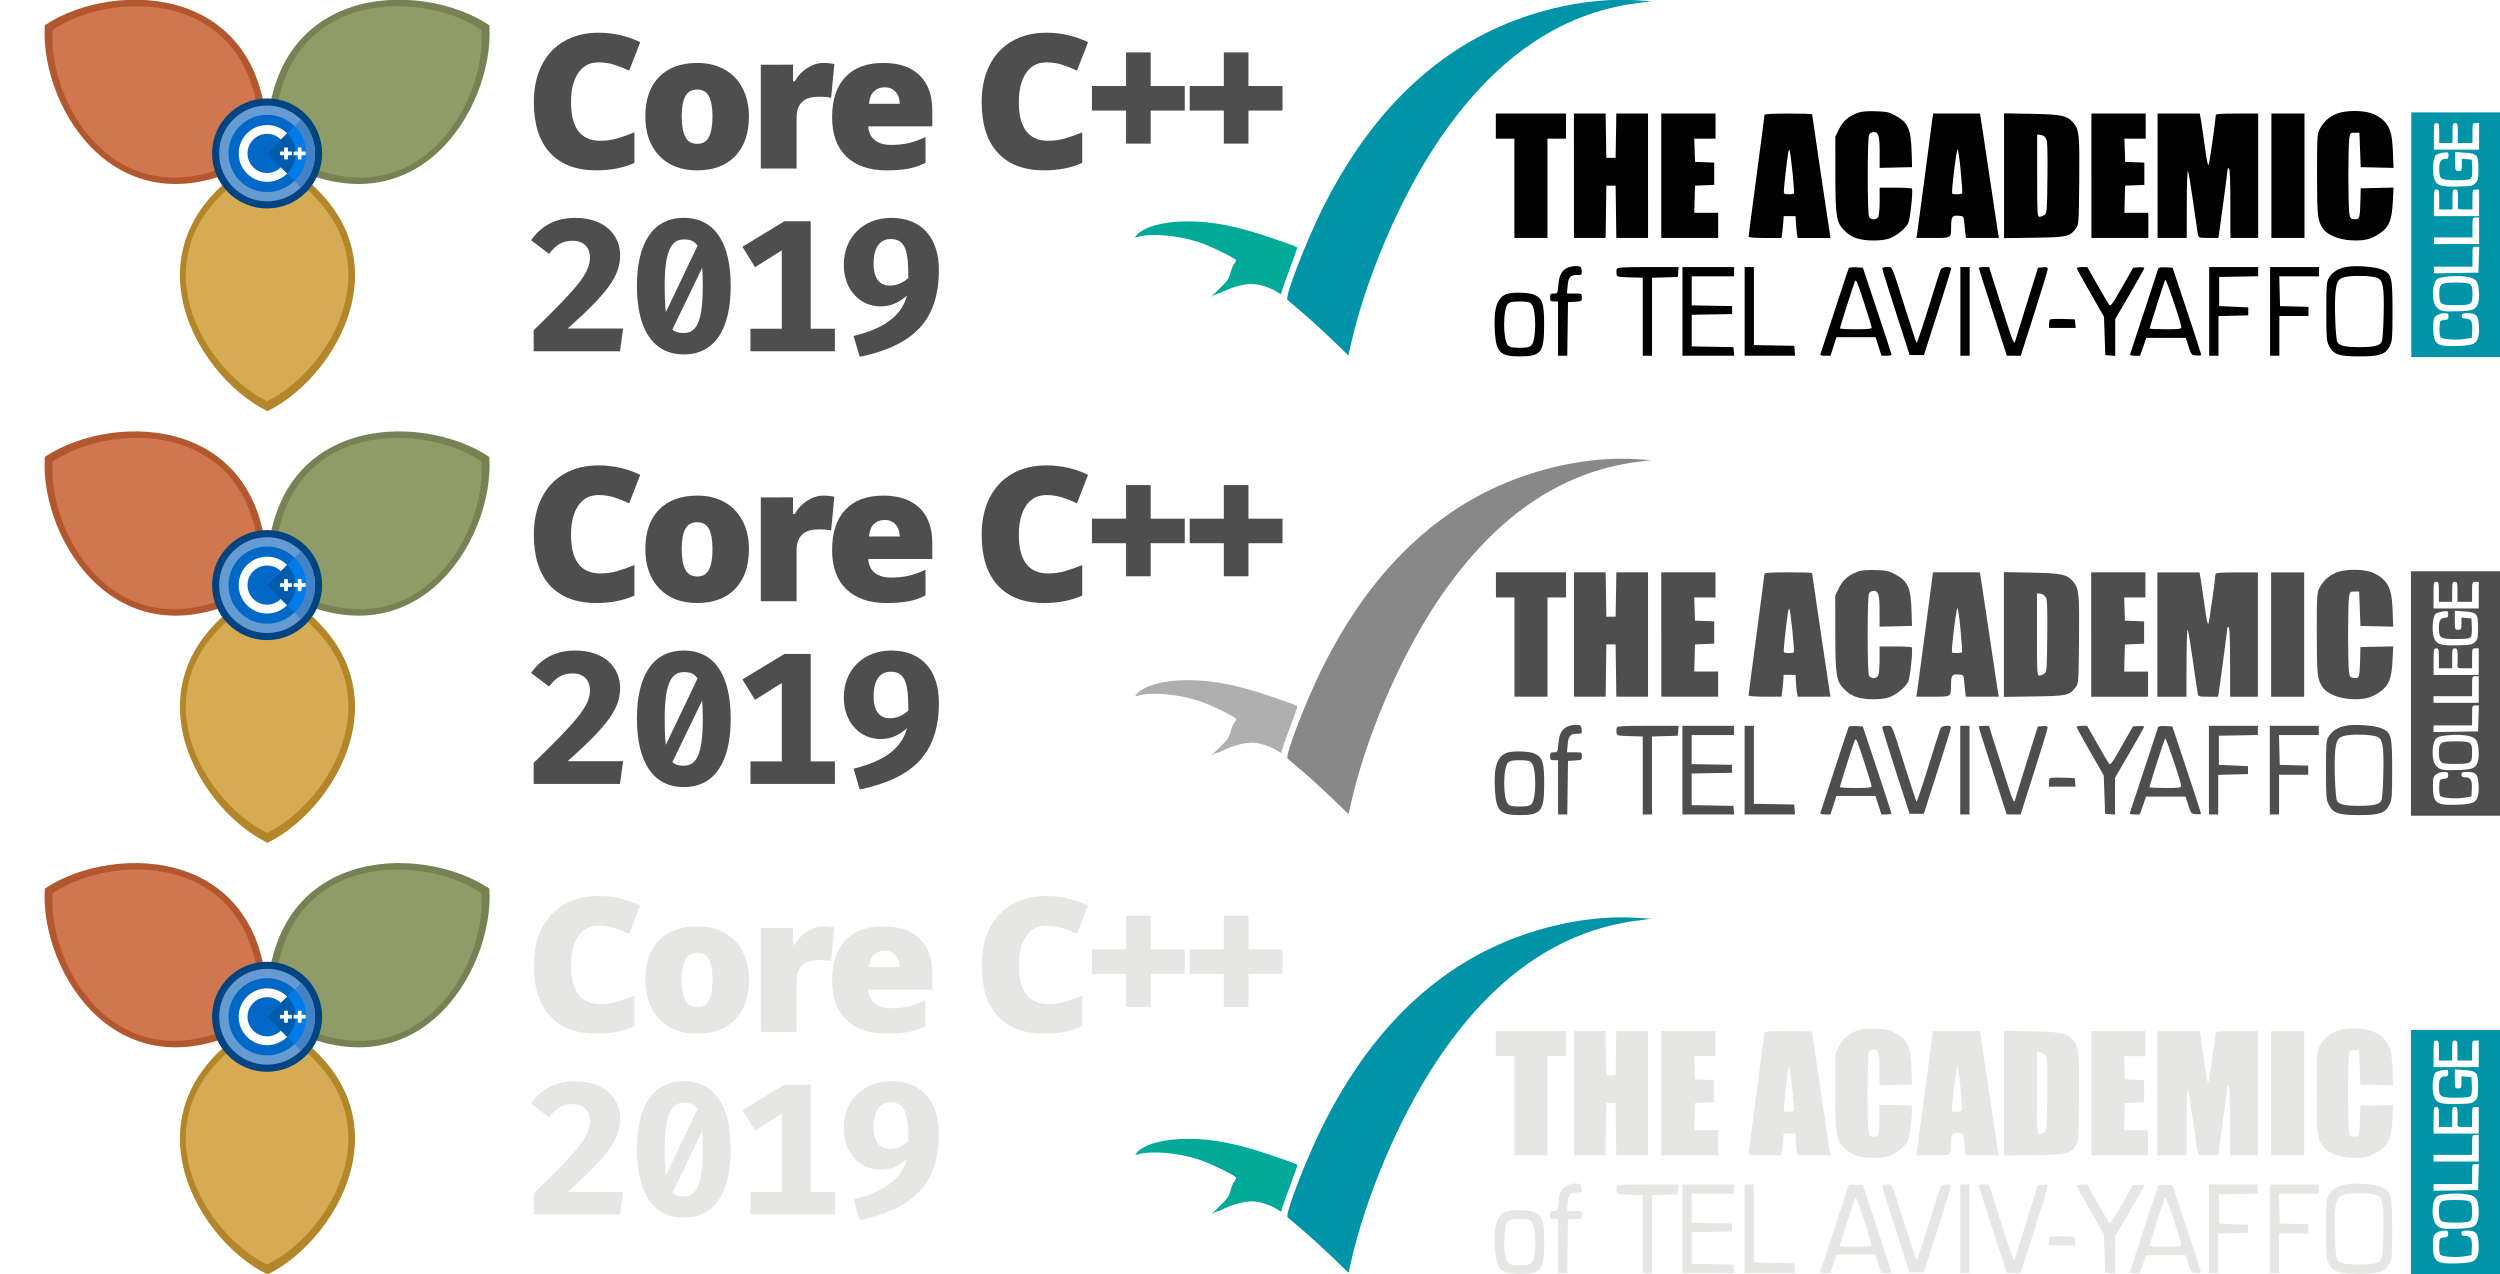 <?xml version="1.0" encoding="UTF-8" standalone="no"?>
<svg
   xmlns:dc="http://purl.org/dc/elements/1.1/"
   xmlns:cc="http://creativecommons.org/ns#"
   xmlns:rdf="http://www.w3.org/1999/02/22-rdf-syntax-ns#"
   xmlns:svg="http://www.w3.org/2000/svg"
   xmlns="http://www.w3.org/2000/svg"
   xml:space="preserve"
   enable-background="new 0 0 185 188"
   viewBox="0 0 364.866 186"
   height="186"
   width="364.866"
   y="0px"
   x="0px"
   id="Layer_1"
   version="1.1"><defs
   id="defs233">
	
	
	
	
		<radialGradient
   id="SVGID_1_"
   cx="-310.583"
   cy="-60.055"
   r="20.114"
   gradientTransform="matrix(0.498,0,0,0.498,172.289,79.739)"
   gradientUnits="userSpaceOnUse">
		<stop
   offset="0"
   style="stop-color:#FFCF4F"
   id="stop48" />
		<stop
   offset="1"
   style="stop-color:#F4C236"
   id="stop50" />
	</radialGradient>
	
	
		<radialGradient
   id="SVGID_2_"
   cx="-322.635"
   cy="-70.27"
   r="27.658"
   gradientTransform="matrix(0.498,0,0,0.498,172.289,79.739)"
   gradientUnits="userSpaceOnUse">
		<stop
   offset="0"
   style="stop-color:#08A960"
   id="stop55" />
		<stop
   offset="1"
   style="stop-color:#07914B"
   id="stop57" />
	</radialGradient>
	
	
		<radialGradient
   id="SVGID_3_"
   cx="-313.183"
   cy="-109.951"
   r="40.54"
   gradientTransform="matrix(0.498,0,0,0.498,172.289,79.739)"
   gradientUnits="userSpaceOnUse">
		<stop
   offset="0"
   style="stop-color:#567FC0"
   id="stop62" />
		<stop
   offset="1"
   style="stop-color:#557FC0"
   id="stop64" />
	</radialGradient>
	
	
		<radialGradient
   id="SVGID_4_"
   cx="-301.119"
   cy="-119.916"
   r="33.058"
   gradientTransform="matrix(0.498,0,0,0.498,172.289,79.739)"
   gradientUnits="userSpaceOnUse">
		<stop
   offset="0"
   style="stop-color:#E14C40"
   id="stop69" />
		<stop
   offset="1"
   style="stop-color:#CD392D"
   id="stop71" />
	</radialGradient>
	
<filter
   id="filter4319"
   style="color-interpolation-filters:sRGB"><feColorMatrix
     id="feColorMatrix4317"
     values="0.21 0.72 0.072 0 0 0.21 0.72 0.072 0 0 0.21 0.72 0.072 0 0 0 0 0 1 0 " /></filter>
	
	
	
	
		<radialGradient
   id="SVGID_5_"
   cx="-310.583"
   cy="66.455"
   r="20.114"
   gradientTransform="matrix(0.498,0,0,0.498,172.289,79.739)"
   gradientUnits="userSpaceOnUse">
		<stop
   offset="0"
   style="stop-color:#CCCCCC"
   id="stop124" />
		<stop
   offset="1"
   style="stop-color:#C0C0C0"
   id="stop126" />
	</radialGradient>
	
	
		<radialGradient
   id="SVGID_6_"
   cx="-322.635"
   cy="56.241"
   r="27.658"
   gradientTransform="matrix(0.498,0,0,0.498,172.289,79.739)"
   gradientUnits="userSpaceOnUse">
		<stop
   offset="0"
   style="stop-color:#A0A0A0"
   id="stop131" />
		<stop
   offset="1"
   style="stop-color:#7B7B7B"
   id="stop133" />
	</radialGradient>
	
	
		<radialGradient
   id="SVGID_7_"
   cx="-313.183"
   cy="16.559"
   r="40.54"
   gradientTransform="matrix(0.498,0,0,0.498,172.289,79.739)"
   gradientUnits="userSpaceOnUse">
		<stop
   offset="0"
   style="stop-color:#848484"
   id="stop138" />
		<stop
   offset="1"
   style="stop-color:#838383"
   id="stop140" />
	</radialGradient>
	
	
		<radialGradient
   id="SVGID_8_"
   cx="-301.119"
   cy="6.594"
   r="33.058"
   gradientTransform="matrix(0.498,0,0,0.498,172.289,79.739)"
   gradientUnits="userSpaceOnUse">
		<stop
   offset="0"
   style="stop-color:#626262"
   id="stop145" />
		<stop
   offset="1"
   style="stop-color:#474747"
   id="stop147" />
	</radialGradient>
	

	
	
	
	
		<radialGradient
   id="SVGID_9_"
   cx="-310.265"
   cy="192.965"
   r="20.114"
   gradientTransform="matrix(0.498,0,0,0.498,172.289,79.739)"
   gradientUnits="userSpaceOnUse">
		<stop
   offset="0"
   style="stop-color:#FFCF4F"
   id="stop200" />
		<stop
   offset="1"
   style="stop-color:#F4C236"
   id="stop202" />
	</radialGradient>
	
	
		<radialGradient
   id="SVGID_10_"
   cx="-322.317"
   cy="182.751"
   r="27.658"
   gradientTransform="matrix(0.498,0,0,0.498,172.289,79.739)"
   gradientUnits="userSpaceOnUse">
		<stop
   offset="0"
   style="stop-color:#08A960"
   id="stop207" />
		<stop
   offset="1"
   style="stop-color:#07914B"
   id="stop209" />
	</radialGradient>
	
	
		<radialGradient
   id="SVGID_11_"
   cx="-312.865"
   cy="143.069"
   r="40.54"
   gradientTransform="matrix(0.498,0,0,0.498,172.289,79.739)"
   gradientUnits="userSpaceOnUse">
		<stop
   offset="0"
   style="stop-color:#567FC0"
   id="stop214" />
		<stop
   offset="1"
   style="stop-color:#557FC0"
   id="stop216" />
	</radialGradient>
	
	
		<radialGradient
   id="SVGID_12_"
   cx="-300.801"
   cy="133.104"
   r="33.058"
   gradientTransform="matrix(0.498,0,0,0.498,172.289,79.739)"
   gradientUnits="userSpaceOnUse">
		<stop
   offset="0"
   style="stop-color:#E14C40"
   id="stop221" />
		<stop
   offset="1"
   style="stop-color:#CD392D"
   id="stop223" />
	</radialGradient>
	
<filter
   id="filter1764"
   style="color-interpolation-filters:sRGB"><feColorMatrix
     id="feColorMatrix1762"
     values="0.21 0.72 0.072 0 0 0.21 0.72 0.072 0 0 0.21 0.72 0.072 0 0 0 0 0 1 0 " /></filter></defs>




<g
   transform="translate(3.482,-1)"
   id="g1096"><g
     transform="matrix(0.345,0,0,0.345,-0.186,-26.145)"
     id="layer1"><g
       id="g4622"><path
         transform="scale(0.265)"
         id="path4505"
         d="m 390.93,542.691 c -243.116,128.539 -119.577,351.833 0,410.627 119.577,-58.794 243.116,-282.088 0,-410.627 z"
         style="opacity:1;fill:#b3862a;fill-opacity:1;fill-rule:evenodd;stroke:none;stroke-width:1;stroke-linecap:butt;stroke-linejoin:miter;stroke-miterlimit:4;stroke-dasharray:none;stroke-opacity:1" /><path
         style="opacity:1;fill:#778254;fill-opacity:1;fill-rule:evenodd;stroke:none;stroke-width:0.265;stroke-linecap:butt;stroke-linejoin:miter;stroke-miterlimit:4;stroke-dasharray:none;stroke-opacity:1"
         d="M 103.377,143.686 C 164.992,182.388 199.813,124.54 197.466,89.363 168.175,69.742 100.667,70.975 103.377,143.686 Z"
         id="path4510" /><path
         id="path4601"
         d="m 106.671,141.856 c 57.302,35.993 89.686,-17.805 87.503,-50.52 -27.24,-18.248 -90.023,-17.101 -87.503,50.52 z"
         style="opacity:1;fill:#8f9c67;fill-opacity:1;fill-rule:evenodd;stroke:none;stroke-width:0.246;stroke-linecap:butt;stroke-linejoin:miter;stroke-miterlimit:4;stroke-dasharray:none;stroke-opacity:1" /><path
         style="opacity:1;fill:#b3572f;fill-opacity:1;fill-rule:evenodd;stroke:none;stroke-width:0.265;stroke-linecap:butt;stroke-linejoin:miter;stroke-miterlimit:4;stroke-dasharray:none;stroke-opacity:1"
         d="M 103.49,143.686 C 106.2,70.975 38.692,69.742 9.401,89.363 7.054,124.54 41.875,182.388 103.49,143.686 Z"
         id="path4514" /><path
         id="path4597"
         d="M 100.196,141.856 C 102.716,74.234 39.933,73.088 12.693,91.336 10.51,124.051 42.894,177.848 100.196,141.856 Z"
         style="opacity:1;fill:#d17750;fill-opacity:1;fill-rule:evenodd;stroke:none;stroke-width:0.246;stroke-linecap:butt;stroke-linejoin:miter;stroke-miterlimit:4;stroke-dasharray:none;stroke-opacity:1" /><path
         style="opacity:1;fill:#d6ab54;fill-opacity:1;fill-rule:evenodd;stroke:none;stroke-width:0.246;stroke-linecap:butt;stroke-linejoin:miter;stroke-miterlimit:4;stroke-dasharray:none;stroke-opacity:1"
         d="m 103.433,147.39 c -59.822,31.629 -29.423,86.573 0,101.04 29.423,-14.467 59.822,-69.411 0,-101.04 z"
         id="path4599" /><circle
         r="21.775"
         cy="143.587"
         cx="103.433"
         id="path4521"
         style="opacity:1;fill:#659ad2;fill-opacity:1;stroke:#004482;stroke-width:3;stroke-linecap:round;stroke-linejoin:round;stroke-miterlimit:4;stroke-dasharray:none;stroke-opacity:1" /><path
         style="opacity:1;fill:#4283c8;fill-opacity:1;stroke:none;stroke-width:0.331;stroke-linecap:round;stroke-linejoin:round;stroke-miterlimit:4;stroke-dasharray:none;stroke-opacity:1"
         id="path4571"
         d="m 117.779,129.244 a 20.284,20.284 0 0 1 5.941,14.343 20.284,20.284 0 0 1 -5.941,14.343 L 103.436,143.587 Z" /><ellipse
         ry="16.331"
         rx="16.331"
         style="opacity:1;fill:#0068c6;fill-opacity:1;stroke:none;stroke-width:0.267;stroke-linecap:round;stroke-linejoin:round;stroke-miterlimit:4;stroke-dasharray:none;stroke-opacity:1"
         id="circle4549"
         cx="103.433"
         cy="143.587" /><circle
         style="opacity:1;fill:#ffffff;fill-opacity:1;stroke:none;stroke-width:0.196;stroke-linecap:round;stroke-linejoin:round;stroke-miterlimit:4;stroke-dasharray:none;stroke-opacity:1"
         id="circle4547"
         cx="103.433"
         cy="143.587"
         r="12.021" /><circle
         r="8.279"
         style="opacity:1;fill:#0068c6;fill-opacity:1;stroke:none;stroke-width:0.135;stroke-linecap:round;stroke-linejoin:round;stroke-miterlimit:4;stroke-dasharray:none;stroke-opacity:1"
         id="circle4545"
         cx="103.433"
         cy="143.587" /><path
         d="m 115.085,131.937 a 16.475,16.475 0 0 1 4.826,11.65 16.475,16.475 0 0 1 -4.826,11.65 l -11.65,-11.65 z"
         id="path4573"
         style="opacity:1;fill:#007be8;fill-opacity:1;stroke:none;stroke-width:0.269;stroke-linecap:round;stroke-linejoin:round;stroke-miterlimit:4;stroke-dasharray:none;stroke-opacity:1" /><path
         d="m 111.967,135.053 a 12.069,12.069 0 0 1 3.535,8.534 12.069,12.069 0 0 1 -3.535,8.534 l -8.534,-8.534 z"
         id="circle4553"
         style="opacity:1;fill:#005bac;fill-opacity:1;stroke:none;stroke-width:0.197;stroke-linecap:round;stroke-linejoin:round;stroke-miterlimit:4;stroke-dasharray:none;stroke-opacity:1" /><g
         transform="matrix(0.73,0,0,0.73,31.076,38.795)"
         id="g4561"><rect
           style="opacity:1;fill:#ffffff;fill-opacity:1;stroke:#004482;stroke-width:0;stroke-linecap:butt;stroke-linejoin:miter;stroke-miterlimit:4;stroke-dasharray:none;stroke-opacity:1"
           id="rect4555"
           width="2.177"
           height="6.993"
           x="108.997"
           y="140.045"
           ry="0.35" /><rect
           ry="0.35"
           y="-113.582"
           x="142.453"
           height="6.993"
           width="2.177"
           id="rect4557"
           style="opacity:1;fill:#ffffff;fill-opacity:1;stroke:#004482;stroke-width:0;stroke-linecap:butt;stroke-linejoin:miter;stroke-miterlimit:4;stroke-dasharray:none;stroke-opacity:1"
           transform="rotate(90)" /></g><g
         id="g4567"
         transform="matrix(0.73,0,0,0.73,36.84,38.795)"><rect
           ry="0.35"
           y="140.045"
           x="108.997"
           height="6.993"
           width="2.177"
           id="rect4563"
           style="opacity:1;fill:#ffffff;fill-opacity:1;stroke:#004482;stroke-width:0;stroke-linecap:butt;stroke-linejoin:miter;stroke-miterlimit:4;stroke-dasharray:none;stroke-opacity:1" /><rect
           transform="rotate(90)"
           style="opacity:1;fill:#ffffff;fill-opacity:1;stroke:#004482;stroke-width:0;stroke-linecap:butt;stroke-linejoin:miter;stroke-miterlimit:4;stroke-dasharray:none;stroke-opacity:1"
           id="rect4565"
           width="2.177"
           height="6.993"
           x="142.453"
           y="-113.582"
           ry="0.35" /></g></g></g><g
     id="g203"
     transform="matrix(1.236,0,0,1.236,14.434,-6.945)"><g
   aria-label="Core C++"
   style="font-style:normal;font-variant:normal;font-weight:normal;font-stretch:normal;font-size:22.148px;line-height:125%;font-family:'GoodDog Plain';-inkscape-font-specification:'GoodDog Plain';text-align:start;letter-spacing:0px;word-spacing:0px;text-anchor:start;fill:#4e4e4e;fill-opacity:1;stroke:none;stroke-width:0.554px;stroke-linecap:butt;stroke-linejoin:miter;stroke-opacity:1"
   id="text193"><path
     d="m 56.164,13.794 q -1.525,0 -2.379,1.254 -0.854,1.244 -0.854,3.439 0,4.564 3.471,4.564 1.049,0 2.033,-0.292 0.984,-0.292 1.979,-0.703 v 3.612 q -1.979,0.876 -4.477,0.876 -3.58,0 -5.494,-2.076 -1.903,-2.076 -1.903,-6.002 0,-2.455 0.919,-4.315 0.93,-1.86 2.66,-2.855 Q 53.861,10.29 56.207,10.29 q 2.563,0 4.899,1.114 l -1.309,3.363 q -0.876,-0.411 -1.752,-0.692 -0.876,-0.281 -1.882,-0.281 z"
     style="font-style:normal;font-variant:normal;font-weight:normal;font-stretch:normal;font-family:'WLM Idea';-inkscape-font-specification:'WLM Idea';letter-spacing:-1px;fill:#4e4e4e;fill-opacity:1;stroke-width:0.554px"
     id="path171" /><path
     d="m 73.938,20.174 q 0,3.006 -1.622,4.693 -1.611,1.676 -4.52,1.676 -2.79,0 -4.445,-1.719 -1.644,-1.719 -1.644,-4.65 0,-2.996 1.611,-4.65 1.622,-1.665 4.542,-1.665 1.806,0 3.19,0.768 1.384,0.768 2.13,2.206 0.757,1.427 0.757,3.342 z m -7.938,0 q 0,1.579 0.422,2.412 0.422,0.822 1.417,0.822 0.984,0 1.384,-0.822 0.411,-0.833 0.411,-2.412 0,-1.568 -0.411,-2.368 -0.411,-0.8 -1.406,-0.8 -0.973,0 -1.395,0.8 -0.422,0.789 -0.422,2.368 z"
     style="font-style:normal;font-variant:normal;font-weight:normal;font-stretch:normal;font-family:'WLM Idea';-inkscape-font-specification:'WLM Idea';letter-spacing:-1px;fill:#4e4e4e;fill-opacity:1;stroke-width:0.554px"
     id="path173" /><path
     d="m 82.736,13.859 q 0.552,0 1.049,0.087 l 0.238,0.043 -0.379,3.991 q -0.519,-0.13 -1.438,-0.13 -1.384,0 -2.011,0.638 -0.627,0.627 -0.627,1.817 v 6.024 H 75.339 V 14.075 l 3.807,-0.011 v 1.968 h 0.205 q 0.53,-0.973 1.471,-1.568 0.952,-0.606 1.914,-0.606 z"
     style="font-style:normal;font-variant:normal;font-weight:normal;font-stretch:normal;font-family:'WLM Idea';-inkscape-font-specification:'WLM Idea';letter-spacing:-1px;fill:#4e4e4e;fill-opacity:1;stroke-width:0.554px"
     id="path175" /><path
     d="m 90.203,26.544 q -3.06,0 -4.758,-1.622 -1.687,-1.633 -1.687,-4.639 0,-3.104 1.568,-4.758 1.568,-1.665 4.477,-1.665 2.768,0 4.272,1.449 1.514,1.438 1.514,4.153 v 1.882 h -7.559 q 0.043,1.027 0.746,1.611 0.714,0.584 1.936,0.584 1.114,0 2.044,-0.205 0.941,-0.216 2.033,-0.725 v 3.039 q -0.995,0.508 -2.055,0.703 Q 91.674,26.544 90.203,26.544 Z m -0.249,-9.809 q -0.746,0 -1.254,0.476 -0.497,0.465 -0.584,1.471 h 3.634 q -0.022,-0.887 -0.508,-1.417 -0.476,-0.53 -1.287,-0.53 z"
     style="font-style:normal;font-variant:normal;font-weight:normal;font-stretch:normal;font-family:'WLM Idea';-inkscape-font-specification:'WLM Idea';letter-spacing:-1px;fill:#4e4e4e;fill-opacity:1;stroke-width:0.554px"
     id="path177" /><path
     d="m 109.043,13.794 q -1.525,0 -2.379,1.254 -0.854,1.244 -0.854,3.439 0,4.564 3.471,4.564 1.049,0 2.033,-0.292 0.984,-0.292 1.979,-0.703 v 3.612 q -1.979,0.876 -4.477,0.876 -3.58,0 -5.494,-2.076 -1.903,-2.076 -1.903,-6.002 0,-2.455 0.919,-4.315 0.93,-1.86 2.66,-2.855 1.741,-1.006 4.088,-1.006 2.563,0 4.899,1.114 l -1.309,3.363 q -0.876,-0.411 -1.752,-0.692 -0.876,-0.281 -1.882,-0.281 z"
     style="font-style:normal;font-variant:normal;font-weight:normal;font-stretch:normal;font-family:'WLM Idea';-inkscape-font-specification:'WLM Idea';letter-spacing:-1px;fill:#4e4e4e;fill-opacity:1;stroke-width:0.554px"
     id="path179" /><path
     d="m 118.468,19.482 h -4.023 v -2.898 h 4.023 V 12.615 h 2.909 v 3.969 h 4.023 v 2.898 h -4.023 v 3.904 h -2.909 z"
     style="font-style:normal;font-variant:normal;font-weight:normal;font-stretch:normal;font-family:'WLM Idea';-inkscape-font-specification:'WLM Idea';letter-spacing:-1px;fill:#4e4e4e;fill-opacity:1;stroke-width:0.554px"
     id="path181" /><path
     d="m 130.012,19.482 h -4.023 v -2.898 h 4.023 V 12.615 h 2.909 v 3.969 h 4.023 v 2.898 h -4.023 v 3.904 h -2.909 z"
     style="font-style:normal;font-variant:normal;font-weight:normal;font-stretch:normal;font-family:'WLM Idea';-inkscape-font-specification:'WLM Idea';letter-spacing:-1px;fill:#4e4e4e;fill-opacity:1;stroke-width:0.554px"
     id="path183" /></g>
<g
   aria-label="2019"
   style="font-style:normal;font-variant:normal;font-weight:normal;font-stretch:normal;font-size:22.148px;line-height:125%;font-family:'GoodDog Plain';-inkscape-font-specification:'GoodDog Plain';text-align:start;letter-spacing:0px;word-spacing:0px;text-anchor:start;fill:#4e4e4e;fill-opacity:1;stroke:none;stroke-width:0.554px;stroke-linecap:butt;stroke-linejoin:miter;stroke-opacity:1"
   id="text197"><path
     d="m 53.438,32.154 c -2.481,0 -4.075,1.041 -5.227,2.636 l 2.126,1.617 c 0.819,-1.085 1.617,-1.55 2.768,-1.55 1.329,0 2.06,0.775 2.06,2.015 0,1.838 -1.617,3.654 -6.644,8.549 v 2.481 h 10.188 l 0.377,-2.68 h -6.556 c 4.673,-4.164 6.201,-6.179 6.201,-8.66 0,-2.348 -1.794,-4.407 -5.293,-4.407 z"
     style="font-style:normal;font-variant:normal;font-weight:bold;font-stretch:normal;font-family:'Fira Code';-inkscape-font-specification:'Fira Code Bold';letter-spacing:-1px;fill:#4e4e4e;fill-opacity:1;stroke-width:0.554px"
     id="path186" /><path
     d="m 66.25,32.154 c -3.677,0 -5.537,2.99 -5.537,8.04 0,5.072 1.86,8.084 5.537,8.084 3.677,0 5.537,-3.012 5.537,-8.084 0,-5.05 -1.86,-8.04 -5.537,-8.04 z m 0,2.547 c 0.753,0 1.262,0.177 1.617,0.753 l -3.743,7.84 c -0.089,-0.775 -0.133,-1.794 -0.133,-3.101 0,-3.987 0.709,-5.493 2.259,-5.493 z m 0,11.052 c -0.576,0 -1.019,-0.111 -1.351,-0.421 l 3.522,-7.287 c 0.044,0.62 0.066,1.329 0.066,2.148 0,4.119 -0.687,5.559 -2.237,5.559 z"
     style="font-style:normal;font-variant:normal;font-weight:bold;font-stretch:normal;font-family:'Fira Code';-inkscape-font-specification:'Fira Code Bold';letter-spacing:-1px;fill:#4e4e4e;fill-opacity:1;stroke-width:0.554px"
     id="path188" /><path
     d="M 81.232,45.244 V 32.553 h -3.101 l -4.961,3.012 1.484,2.414 3.167,-1.993 v 9.258 h -3.699 v 2.658 h 9.967 v -2.658 z"
     style="font-style:normal;font-variant:normal;font-weight:bold;font-stretch:normal;font-family:'Fira Code';-inkscape-font-specification:'Fira Code Bold';letter-spacing:-1px;fill:#4e4e4e;fill-opacity:1;stroke-width:0.554px"
     id="path190" /><path
     d="m 90.721,32.154 c -3.189,0 -5.581,2.215 -5.581,5.537 0,2.968 1.927,4.917 4.341,4.917 1.262,0 2.215,-0.487 3.123,-1.285 -0.664,2.436 -2.68,3.876 -6.312,4.784 l 0.731,2.458 c 6.445,-1.351 9.346,-4.385 9.346,-10.277 0,-3.632 -1.905,-6.135 -5.648,-6.135 z m -2.06,5.426 c 0,-2.015 0.775,-2.924 2.038,-2.924 1.75,0 2.082,1.506 2.06,4.607 -0.687,0.576 -1.373,0.886 -2.193,0.886 -1.063,0 -1.905,-0.687 -1.905,-2.569 z"
     style="font-style:normal;font-variant:normal;font-weight:bold;font-stretch:normal;font-family:'Fira Code';-inkscape-font-specification:'Fira Code Bold';letter-spacing:-1px;fill:#4e4e4e;fill-opacity:1;stroke-width:0.554px"
     id="path192" /></g>
</g></g><g
   transform="translate(3.482,-1)"
   id="g1022"><g
     transform="matrix(0.345,0,0,0.345,-0.186,36.855)"
     id="g4315"
     style="filter:url(#filter4319)"><g
       id="g4313"><path
         transform="scale(0.265)"
         id="path4275"
         d="m 390.93,542.691 c -243.116,128.539 -119.577,351.833 0,410.627 119.577,-58.794 243.116,-282.088 0,-410.627 z"
         style="opacity:1;fill:#b3862a;fill-opacity:1;fill-rule:evenodd;stroke:none;stroke-width:1;stroke-linecap:butt;stroke-linejoin:miter;stroke-miterlimit:4;stroke-dasharray:none;stroke-opacity:1" /><path
         style="opacity:1;fill:#778254;fill-opacity:1;fill-rule:evenodd;stroke:none;stroke-width:0.265;stroke-linecap:butt;stroke-linejoin:miter;stroke-miterlimit:4;stroke-dasharray:none;stroke-opacity:1"
         d="M 103.377,143.686 C 164.992,182.388 199.813,124.54 197.466,89.363 168.175,69.742 100.667,70.975 103.377,143.686 Z"
         id="path4277" /><path
         id="path4279"
         d="m 106.671,141.856 c 57.302,35.993 89.686,-17.805 87.503,-50.52 -27.24,-18.248 -90.023,-17.101 -87.503,50.52 z"
         style="opacity:1;fill:#8f9c67;fill-opacity:1;fill-rule:evenodd;stroke:none;stroke-width:0.246;stroke-linecap:butt;stroke-linejoin:miter;stroke-miterlimit:4;stroke-dasharray:none;stroke-opacity:1" /><path
         style="opacity:1;fill:#b3572f;fill-opacity:1;fill-rule:evenodd;stroke:none;stroke-width:0.265;stroke-linecap:butt;stroke-linejoin:miter;stroke-miterlimit:4;stroke-dasharray:none;stroke-opacity:1"
         d="M 103.49,143.686 C 106.2,70.975 38.692,69.742 9.401,89.363 7.054,124.54 41.875,182.388 103.49,143.686 Z"
         id="path4281" /><path
         id="path4283"
         d="M 100.196,141.856 C 102.716,74.234 39.933,73.088 12.693,91.336 10.51,124.051 42.894,177.848 100.196,141.856 Z"
         style="opacity:1;fill:#d17750;fill-opacity:1;fill-rule:evenodd;stroke:none;stroke-width:0.246;stroke-linecap:butt;stroke-linejoin:miter;stroke-miterlimit:4;stroke-dasharray:none;stroke-opacity:1" /><path
         style="opacity:1;fill:#d6ab54;fill-opacity:1;fill-rule:evenodd;stroke:none;stroke-width:0.246;stroke-linecap:butt;stroke-linejoin:miter;stroke-miterlimit:4;stroke-dasharray:none;stroke-opacity:1"
         d="m 103.433,147.39 c -59.822,31.629 -29.423,86.573 0,101.04 29.423,-14.467 59.822,-69.411 0,-101.04 z"
         id="path4285" /><circle
         r="21.775"
         cy="143.587"
         cx="103.433"
         id="circle4287"
         style="opacity:1;fill:#659ad2;fill-opacity:1;stroke:#004482;stroke-width:3;stroke-linecap:round;stroke-linejoin:round;stroke-miterlimit:4;stroke-dasharray:none;stroke-opacity:1" /><path
         style="opacity:1;fill:#4283c8;fill-opacity:1;stroke:none;stroke-width:0.331;stroke-linecap:round;stroke-linejoin:round;stroke-miterlimit:4;stroke-dasharray:none;stroke-opacity:1"
         id="path4289"
         d="m 117.779,129.244 a 20.284,20.284 0 0 1 5.941,14.343 20.284,20.284 0 0 1 -5.941,14.343 L 103.436,143.587 Z" /><ellipse
         ry="16.331"
         rx="16.331"
         style="opacity:1;fill:#0068c6;fill-opacity:1;stroke:none;stroke-width:0.267;stroke-linecap:round;stroke-linejoin:round;stroke-miterlimit:4;stroke-dasharray:none;stroke-opacity:1"
         id="ellipse4291"
         cx="103.433"
         cy="143.587" /><circle
         style="opacity:1;fill:#ffffff;fill-opacity:1;stroke:none;stroke-width:0.196;stroke-linecap:round;stroke-linejoin:round;stroke-miterlimit:4;stroke-dasharray:none;stroke-opacity:1"
         id="circle4293"
         cx="103.433"
         cy="143.587"
         r="12.021" /><circle
         r="8.279"
         style="opacity:1;fill:#0068c6;fill-opacity:1;stroke:none;stroke-width:0.135;stroke-linecap:round;stroke-linejoin:round;stroke-miterlimit:4;stroke-dasharray:none;stroke-opacity:1"
         id="circle4295"
         cx="103.433"
         cy="143.587" /><path
         d="m 115.085,131.937 a 16.475,16.475 0 0 1 4.826,11.65 16.475,16.475 0 0 1 -4.826,11.65 l -11.65,-11.65 z"
         id="path4297"
         style="opacity:1;fill:#007be8;fill-opacity:1;stroke:none;stroke-width:0.269;stroke-linecap:round;stroke-linejoin:round;stroke-miterlimit:4;stroke-dasharray:none;stroke-opacity:1" /><path
         d="m 111.967,135.053 a 12.069,12.069 0 0 1 3.535,8.534 12.069,12.069 0 0 1 -3.535,8.534 l -8.534,-8.534 z"
         id="path4299"
         style="opacity:1;fill:#005bac;fill-opacity:1;stroke:none;stroke-width:0.197;stroke-linecap:round;stroke-linejoin:round;stroke-miterlimit:4;stroke-dasharray:none;stroke-opacity:1" /><g
         transform="matrix(0.73,0,0,0.73,31.076,38.795)"
         id="g4305"><rect
           style="opacity:1;fill:#ffffff;fill-opacity:1;stroke:#004482;stroke-width:0;stroke-linecap:butt;stroke-linejoin:miter;stroke-miterlimit:4;stroke-dasharray:none;stroke-opacity:1"
           id="rect4301"
           width="2.177"
           height="6.993"
           x="108.997"
           y="140.045"
           ry="0.35" /><rect
           ry="0.35"
           y="-113.582"
           x="142.453"
           height="6.993"
           width="2.177"
           id="rect4303"
           style="opacity:1;fill:#ffffff;fill-opacity:1;stroke:#004482;stroke-width:0;stroke-linecap:butt;stroke-linejoin:miter;stroke-miterlimit:4;stroke-dasharray:none;stroke-opacity:1"
           transform="rotate(90)" /></g><g
         id="g4311"
         transform="matrix(0.73,0,0,0.73,36.84,38.795)"><rect
           ry="0.35"
           y="140.045"
           x="108.997"
           height="6.993"
           width="2.177"
           id="rect4307"
           style="opacity:1;fill:#ffffff;fill-opacity:1;stroke:#004482;stroke-width:0;stroke-linecap:butt;stroke-linejoin:miter;stroke-miterlimit:4;stroke-dasharray:none;stroke-opacity:1" /><rect
           transform="rotate(90)"
           style="opacity:1;fill:#ffffff;fill-opacity:1;stroke:#004482;stroke-width:0;stroke-linecap:butt;stroke-linejoin:miter;stroke-miterlimit:4;stroke-dasharray:none;stroke-opacity:1"
           id="rect4309"
           width="2.177"
           height="6.993"
           x="142.453"
           y="-113.582"
           ry="0.35" /></g></g></g><g
     id="g213"
     transform="matrix(1.236,0,0,1.236,14.434,56.201)"><g
   aria-label="Core C++"
   style="font-style:normal;font-variant:normal;font-weight:normal;font-stretch:normal;font-size:22.148px;line-height:125%;font-family:'GoodDog Plain';-inkscape-font-specification:'GoodDog Plain';text-align:start;letter-spacing:0px;word-spacing:0px;text-anchor:start;fill:#4e4e4e;fill-opacity:1;stroke:none;stroke-width:0.554px;stroke-linecap:butt;stroke-linejoin:miter;stroke-opacity:1"
   id="text207"><path
     d="m 56.164,13.794 q -1.525,0 -2.379,1.254 -0.854,1.244 -0.854,3.439 0,4.564 3.471,4.564 1.049,0 2.033,-0.292 0.984,-0.292 1.979,-0.703 v 3.612 q -1.979,0.876 -4.477,0.876 -3.58,0 -5.494,-2.076 -1.903,-2.076 -1.903,-6.002 0,-2.455 0.919,-4.315 0.93,-1.86 2.66,-2.855 Q 53.861,10.29 56.207,10.29 q 2.563,0 4.899,1.114 l -1.309,3.363 q -0.876,-0.411 -1.752,-0.692 -0.876,-0.281 -1.882,-0.281 z"
     style="font-style:normal;font-variant:normal;font-weight:normal;font-stretch:normal;font-family:'WLM Idea';-inkscape-font-specification:'WLM Idea';letter-spacing:-1px;fill:#4e4e4e;fill-opacity:1;stroke-width:0.554px"
     id="path147" /><path
     d="m 73.938,20.174 q 0,3.006 -1.622,4.693 -1.611,1.676 -4.52,1.676 -2.79,0 -4.445,-1.719 -1.644,-1.719 -1.644,-4.65 0,-2.996 1.611,-4.65 1.622,-1.665 4.542,-1.665 1.806,0 3.19,0.768 1.384,0.768 2.13,2.206 0.757,1.427 0.757,3.342 z m -7.938,0 q 0,1.579 0.422,2.412 0.422,0.822 1.417,0.822 0.984,0 1.384,-0.822 0.411,-0.833 0.411,-2.412 0,-1.568 -0.411,-2.368 -0.411,-0.8 -1.406,-0.8 -0.973,0 -1.395,0.8 -0.422,0.789 -0.422,2.368 z"
     style="font-style:normal;font-variant:normal;font-weight:normal;font-stretch:normal;font-family:'WLM Idea';-inkscape-font-specification:'WLM Idea';letter-spacing:-1px;fill:#4e4e4e;fill-opacity:1;stroke-width:0.554px"
     id="path149" /><path
     d="m 82.736,13.859 q 0.552,0 1.049,0.087 l 0.238,0.043 -0.379,3.991 q -0.519,-0.13 -1.438,-0.13 -1.384,0 -2.011,0.638 -0.627,0.627 -0.627,1.817 v 6.024 H 75.339 V 14.075 l 3.807,-0.011 v 1.968 h 0.205 q 0.53,-0.973 1.471,-1.568 0.952,-0.606 1.914,-0.606 z"
     style="font-style:normal;font-variant:normal;font-weight:normal;font-stretch:normal;font-family:'WLM Idea';-inkscape-font-specification:'WLM Idea';letter-spacing:-1px;fill:#4e4e4e;fill-opacity:1;stroke-width:0.554px"
     id="path151" /><path
     d="m 90.203,26.544 q -3.06,0 -4.758,-1.622 -1.687,-1.633 -1.687,-4.639 0,-3.104 1.568,-4.758 1.568,-1.665 4.477,-1.665 2.768,0 4.272,1.449 1.514,1.438 1.514,4.153 v 1.882 h -7.559 q 0.043,1.027 0.746,1.611 0.714,0.584 1.936,0.584 1.114,0 2.044,-0.205 0.941,-0.216 2.033,-0.725 v 3.039 q -0.995,0.508 -2.055,0.703 Q 91.674,26.544 90.203,26.544 Z m -0.249,-9.809 q -0.746,0 -1.254,0.476 -0.497,0.465 -0.584,1.471 h 3.634 q -0.022,-0.887 -0.508,-1.417 -0.476,-0.53 -1.287,-0.53 z"
     style="font-style:normal;font-variant:normal;font-weight:normal;font-stretch:normal;font-family:'WLM Idea';-inkscape-font-specification:'WLM Idea';letter-spacing:-1px;fill:#4e4e4e;fill-opacity:1;stroke-width:0.554px"
     id="path153" /><path
     d="m 109.043,13.794 q -1.525,0 -2.379,1.254 -0.854,1.244 -0.854,3.439 0,4.564 3.471,4.564 1.049,0 2.033,-0.292 0.984,-0.292 1.979,-0.703 v 3.612 q -1.979,0.876 -4.477,0.876 -3.58,0 -5.494,-2.076 -1.903,-2.076 -1.903,-6.002 0,-2.455 0.919,-4.315 0.93,-1.86 2.66,-2.855 1.741,-1.006 4.088,-1.006 2.563,0 4.899,1.114 l -1.309,3.363 q -0.876,-0.411 -1.752,-0.692 -0.876,-0.281 -1.882,-0.281 z"
     style="font-style:normal;font-variant:normal;font-weight:normal;font-stretch:normal;font-family:'WLM Idea';-inkscape-font-specification:'WLM Idea';letter-spacing:-1px;fill:#4e4e4e;fill-opacity:1;stroke-width:0.554px"
     id="path155" /><path
     d="m 118.468,19.482 h -4.023 v -2.898 h 4.023 V 12.615 h 2.909 v 3.969 h 4.023 v 2.898 h -4.023 v 3.904 h -2.909 z"
     style="font-style:normal;font-variant:normal;font-weight:normal;font-stretch:normal;font-family:'WLM Idea';-inkscape-font-specification:'WLM Idea';letter-spacing:-1px;fill:#4e4e4e;fill-opacity:1;stroke-width:0.554px"
     id="path157" /><path
     d="m 130.012,19.482 h -4.023 v -2.898 h 4.023 V 12.615 h 2.909 v 3.969 h 4.023 v 2.898 h -4.023 v 3.904 h -2.909 z"
     style="font-style:normal;font-variant:normal;font-weight:normal;font-stretch:normal;font-family:'WLM Idea';-inkscape-font-specification:'WLM Idea';letter-spacing:-1px;fill:#4e4e4e;fill-opacity:1;stroke-width:0.554px"
     id="path159" /></g>
<g
   aria-label="2019"
   style="font-style:normal;font-variant:normal;font-weight:normal;font-stretch:normal;font-size:22.148px;line-height:125%;font-family:'GoodDog Plain';-inkscape-font-specification:'GoodDog Plain';text-align:start;letter-spacing:0px;word-spacing:0px;text-anchor:start;fill:#4e4e4e;fill-opacity:1;stroke:none;stroke-width:0.554px;stroke-linecap:butt;stroke-linejoin:miter;stroke-opacity:1"
   id="text211"><path
     d="m 53.438,32.154 c -2.481,0 -4.075,1.041 -5.227,2.636 l 2.126,1.617 c 0.819,-1.085 1.617,-1.55 2.768,-1.55 1.329,0 2.06,0.775 2.06,2.015 0,1.838 -1.617,3.654 -6.644,8.549 v 2.481 h 10.188 l 0.377,-2.68 h -6.556 c 4.673,-4.164 6.201,-6.179 6.201,-8.66 0,-2.348 -1.794,-4.407 -5.293,-4.407 z"
     style="font-style:normal;font-variant:normal;font-weight:bold;font-stretch:normal;font-family:'Fira Code';-inkscape-font-specification:'Fira Code Bold';letter-spacing:-1px;fill:#4e4e4e;fill-opacity:1;stroke-width:0.554px"
     id="path162" /><path
     d="m 66.25,32.154 c -3.677,0 -5.537,2.99 -5.537,8.04 0,5.072 1.86,8.084 5.537,8.084 3.677,0 5.537,-3.012 5.537,-8.084 0,-5.05 -1.86,-8.04 -5.537,-8.04 z m 0,2.547 c 0.753,0 1.262,0.177 1.617,0.753 l -3.743,7.84 c -0.089,-0.775 -0.133,-1.794 -0.133,-3.101 0,-3.987 0.709,-5.493 2.259,-5.493 z m 0,11.052 c -0.576,0 -1.019,-0.111 -1.351,-0.421 l 3.522,-7.287 c 0.044,0.62 0.066,1.329 0.066,2.148 0,4.119 -0.687,5.559 -2.237,5.559 z"
     style="font-style:normal;font-variant:normal;font-weight:bold;font-stretch:normal;font-family:'Fira Code';-inkscape-font-specification:'Fira Code Bold';letter-spacing:-1px;fill:#4e4e4e;fill-opacity:1;stroke-width:0.554px"
     id="path164" /><path
     d="M 81.232,45.244 V 32.553 h -3.101 l -4.961,3.012 1.484,2.414 3.167,-1.993 v 9.258 h -3.699 v 2.658 h 9.967 v -2.658 z"
     style="font-style:normal;font-variant:normal;font-weight:bold;font-stretch:normal;font-family:'Fira Code';-inkscape-font-specification:'Fira Code Bold';letter-spacing:-1px;fill:#4e4e4e;fill-opacity:1;stroke-width:0.554px"
     id="path166" /><path
     d="m 90.721,32.154 c -3.189,0 -5.581,2.215 -5.581,5.537 0,2.968 1.927,4.917 4.341,4.917 1.262,0 2.215,-0.487 3.123,-1.285 -0.664,2.436 -2.68,3.876 -6.312,4.784 l 0.731,2.458 c 6.445,-1.351 9.346,-4.385 9.346,-10.277 0,-3.632 -1.905,-6.135 -5.648,-6.135 z m -2.06,5.426 c 0,-2.015 0.775,-2.924 2.038,-2.924 1.75,0 2.082,1.506 2.06,4.607 -0.687,0.576 -1.373,0.886 -2.193,0.886 -1.063,0 -1.905,-0.687 -1.905,-2.569 z"
     style="font-style:normal;font-variant:normal;font-weight:bold;font-stretch:normal;font-family:'Fira Code';-inkscape-font-specification:'Fira Code Bold';letter-spacing:-1px;fill:#4e4e4e;fill-opacity:1;stroke-width:0.554px"
     id="path168" /></g>
</g></g><g
   transform="translate(3.482,-1)"
   id="g1059"><g
     id="g4273"
     transform="matrix(0.345,0,0,0.345,-0.186,99.855)"><g
       id="g4271"><path
         style="opacity:1;fill:#b3862a;fill-opacity:1;fill-rule:evenodd;stroke:none;stroke-width:1;stroke-linecap:butt;stroke-linejoin:miter;stroke-miterlimit:4;stroke-dasharray:none;stroke-opacity:1"
         d="m 390.93,542.691 c -243.116,128.539 -119.577,351.833 0,410.627 119.577,-58.794 243.116,-282.088 0,-410.627 z"
         id="path4233"
         transform="scale(0.265)" /><path
         id="path4235"
         d="M 103.377,143.686 C 164.992,182.388 199.813,124.54 197.466,89.363 168.175,69.742 100.667,70.975 103.377,143.686 Z"
         style="opacity:1;fill:#778254;fill-opacity:1;fill-rule:evenodd;stroke:none;stroke-width:0.265;stroke-linecap:butt;stroke-linejoin:miter;stroke-miterlimit:4;stroke-dasharray:none;stroke-opacity:1" /><path
         style="opacity:1;fill:#8f9c67;fill-opacity:1;fill-rule:evenodd;stroke:none;stroke-width:0.246;stroke-linecap:butt;stroke-linejoin:miter;stroke-miterlimit:4;stroke-dasharray:none;stroke-opacity:1"
         d="m 106.671,141.856 c 57.302,35.993 89.686,-17.805 87.503,-50.52 -27.24,-18.248 -90.023,-17.101 -87.503,50.52 z"
         id="path4237" /><path
         id="path4239"
         d="M 103.49,143.686 C 106.2,70.975 38.692,69.742 9.401,89.363 7.054,124.54 41.875,182.388 103.49,143.686 Z"
         style="opacity:1;fill:#b3572f;fill-opacity:1;fill-rule:evenodd;stroke:none;stroke-width:0.265;stroke-linecap:butt;stroke-linejoin:miter;stroke-miterlimit:4;stroke-dasharray:none;stroke-opacity:1" /><path
         style="opacity:1;fill:#d17750;fill-opacity:1;fill-rule:evenodd;stroke:none;stroke-width:0.246;stroke-linecap:butt;stroke-linejoin:miter;stroke-miterlimit:4;stroke-dasharray:none;stroke-opacity:1"
         d="M 100.196,141.856 C 102.716,74.234 39.933,73.088 12.693,91.336 10.51,124.051 42.894,177.848 100.196,141.856 Z"
         id="path4241" /><path
         id="path4243"
         d="m 103.433,147.39 c -59.822,31.629 -29.423,86.573 0,101.04 29.423,-14.467 59.822,-69.411 0,-101.04 z"
         style="opacity:1;fill:#d6ab54;fill-opacity:1;fill-rule:evenodd;stroke:none;stroke-width:0.246;stroke-linecap:butt;stroke-linejoin:miter;stroke-miterlimit:4;stroke-dasharray:none;stroke-opacity:1" /><circle
         style="opacity:1;fill:#659ad2;fill-opacity:1;stroke:#004482;stroke-width:3;stroke-linecap:round;stroke-linejoin:round;stroke-miterlimit:4;stroke-dasharray:none;stroke-opacity:1"
         id="circle4245"
         cx="103.433"
         cy="143.587"
         r="21.775" /><path
         d="m 117.779,129.244 a 20.284,20.284 0 0 1 5.941,14.343 20.284,20.284 0 0 1 -5.941,14.343 L 103.436,143.587 Z"
         id="path4247"
         style="opacity:1;fill:#4283c8;fill-opacity:1;stroke:none;stroke-width:0.331;stroke-linecap:round;stroke-linejoin:round;stroke-miterlimit:4;stroke-dasharray:none;stroke-opacity:1" /><ellipse
         cy="143.587"
         cx="103.433"
         id="ellipse4249"
         style="opacity:1;fill:#0068c6;fill-opacity:1;stroke:none;stroke-width:0.267;stroke-linecap:round;stroke-linejoin:round;stroke-miterlimit:4;stroke-dasharray:none;stroke-opacity:1"
         rx="16.331"
         ry="16.331" /><circle
         r="12.021"
         cy="143.587"
         cx="103.433"
         id="circle4251"
         style="opacity:1;fill:#ffffff;fill-opacity:1;stroke:none;stroke-width:0.196;stroke-linecap:round;stroke-linejoin:round;stroke-miterlimit:4;stroke-dasharray:none;stroke-opacity:1" /><circle
         cy="143.587"
         cx="103.433"
         id="circle4253"
         style="opacity:1;fill:#0068c6;fill-opacity:1;stroke:none;stroke-width:0.135;stroke-linecap:round;stroke-linejoin:round;stroke-miterlimit:4;stroke-dasharray:none;stroke-opacity:1"
         r="8.279" /><path
         style="opacity:1;fill:#007be8;fill-opacity:1;stroke:none;stroke-width:0.269;stroke-linecap:round;stroke-linejoin:round;stroke-miterlimit:4;stroke-dasharray:none;stroke-opacity:1"
         id="path4255"
         d="m 115.085,131.937 a 16.475,16.475 0 0 1 4.826,11.65 16.475,16.475 0 0 1 -4.826,11.65 l -11.65,-11.65 z" /><path
         style="opacity:1;fill:#005bac;fill-opacity:1;stroke:none;stroke-width:0.197;stroke-linecap:round;stroke-linejoin:round;stroke-miterlimit:4;stroke-dasharray:none;stroke-opacity:1"
         id="path4257"
         d="m 111.967,135.053 a 12.069,12.069 0 0 1 3.535,8.534 12.069,12.069 0 0 1 -3.535,8.534 l -8.534,-8.534 z" /><g
         id="g4263"
         transform="matrix(0.73,0,0,0.73,31.076,38.795)"><rect
           ry="0.35"
           y="140.045"
           x="108.997"
           height="6.993"
           width="2.177"
           id="rect4259"
           style="opacity:1;fill:#ffffff;fill-opacity:1;stroke:#004482;stroke-width:0;stroke-linecap:butt;stroke-linejoin:miter;stroke-miterlimit:4;stroke-dasharray:none;stroke-opacity:1" /><rect
           transform="rotate(90)"
           style="opacity:1;fill:#ffffff;fill-opacity:1;stroke:#004482;stroke-width:0;stroke-linecap:butt;stroke-linejoin:miter;stroke-miterlimit:4;stroke-dasharray:none;stroke-opacity:1"
           id="rect4261"
           width="2.177"
           height="6.993"
           x="142.453"
           y="-113.582"
           ry="0.35" /></g><g
         transform="matrix(0.73,0,0,0.73,36.84,38.795)"
         id="g4269"><rect
           style="opacity:1;fill:#ffffff;fill-opacity:1;stroke:#004482;stroke-width:0;stroke-linecap:butt;stroke-linejoin:miter;stroke-miterlimit:4;stroke-dasharray:none;stroke-opacity:1"
           id="rect4265"
           width="2.177"
           height="6.993"
           x="108.997"
           y="140.045"
           ry="0.35" /><rect
           ry="0.35"
           y="-113.582"
           x="142.453"
           height="6.993"
           width="2.177"
           id="rect4267"
           style="opacity:1;fill:#ffffff;fill-opacity:1;stroke:#004482;stroke-width:0;stroke-linecap:butt;stroke-linejoin:miter;stroke-miterlimit:4;stroke-dasharray:none;stroke-opacity:1"
           transform="rotate(90)" /></g></g></g><g
     transform="matrix(1.236,0,0,1.236,14.434,119.054)"
     id="g340"
     style="fill:#e6e6e5;fill-opacity:1"><g
   aria-label="Core C++"
   style="font-style:normal;font-variant:normal;font-weight:normal;font-stretch:normal;font-size:22.148px;line-height:125%;font-family:'GoodDog Plain';-inkscape-font-specification:'GoodDog Plain';text-align:start;letter-spacing:0px;word-spacing:0px;text-anchor:start;fill:#e6e6e5;fill-opacity:1;stroke:none;stroke-width:0.554px;stroke-linecap:butt;stroke-linejoin:miter;stroke-opacity:1"
   id="text334"><path
     d="m 56.164,13.794 q -1.525,0 -2.379,1.254 -0.854,1.244 -0.854,3.439 0,4.564 3.471,4.564 1.049,0 2.033,-0.292 0.984,-0.292 1.979,-0.703 v 3.612 q -1.979,0.876 -4.477,0.876 -3.58,0 -5.494,-2.076 -1.903,-2.076 -1.903,-6.002 0,-2.455 0.919,-4.315 0.93,-1.86 2.66,-2.855 Q 53.861,10.29 56.207,10.29 q 2.563,0 4.899,1.114 l -1.309,3.363 q -0.876,-0.411 -1.752,-0.692 -0.876,-0.281 -1.882,-0.281 z"
     style="font-style:normal;font-variant:normal;font-weight:normal;font-stretch:normal;font-family:'WLM Idea';-inkscape-font-specification:'WLM Idea';letter-spacing:-1px;fill:#e6e6e5;fill-opacity:1;stroke-width:0.554px"
     id="path123" /><path
     d="m 73.938,20.174 q 0,3.006 -1.622,4.693 -1.611,1.676 -4.52,1.676 -2.79,0 -4.445,-1.719 -1.644,-1.719 -1.644,-4.65 0,-2.996 1.611,-4.65 1.622,-1.665 4.542,-1.665 1.806,0 3.19,0.768 1.384,0.768 2.13,2.206 0.757,1.427 0.757,3.342 z m -7.938,0 q 0,1.579 0.422,2.412 0.422,0.822 1.417,0.822 0.984,0 1.384,-0.822 0.411,-0.833 0.411,-2.412 0,-1.568 -0.411,-2.368 -0.411,-0.8 -1.406,-0.8 -0.973,0 -1.395,0.8 -0.422,0.789 -0.422,2.368 z"
     style="font-style:normal;font-variant:normal;font-weight:normal;font-stretch:normal;font-family:'WLM Idea';-inkscape-font-specification:'WLM Idea';letter-spacing:-1px;fill:#e6e6e5;fill-opacity:1;stroke-width:0.554px"
     id="path125" /><path
     d="m 82.736,13.859 q 0.552,0 1.049,0.087 l 0.238,0.043 -0.379,3.991 q -0.519,-0.13 -1.438,-0.13 -1.384,0 -2.011,0.638 -0.627,0.627 -0.627,1.817 v 6.024 H 75.339 V 14.075 l 3.807,-0.011 v 1.968 h 0.205 q 0.53,-0.973 1.471,-1.568 0.952,-0.606 1.914,-0.606 z"
     style="font-style:normal;font-variant:normal;font-weight:normal;font-stretch:normal;font-family:'WLM Idea';-inkscape-font-specification:'WLM Idea';letter-spacing:-1px;fill:#e6e6e5;fill-opacity:1;stroke-width:0.554px"
     id="path127" /><path
     d="m 90.203,26.544 q -3.06,0 -4.758,-1.622 -1.687,-1.633 -1.687,-4.639 0,-3.104 1.568,-4.758 1.568,-1.665 4.477,-1.665 2.768,0 4.272,1.449 1.514,1.438 1.514,4.153 v 1.882 h -7.559 q 0.043,1.027 0.746,1.611 0.714,0.584 1.936,0.584 1.114,0 2.044,-0.205 0.941,-0.216 2.033,-0.725 v 3.039 q -0.995,0.508 -2.055,0.703 Q 91.674,26.544 90.203,26.544 Z m -0.249,-9.809 q -0.746,0 -1.254,0.476 -0.497,0.465 -0.584,1.471 h 3.634 q -0.022,-0.887 -0.508,-1.417 -0.476,-0.53 -1.287,-0.53 z"
     style="font-style:normal;font-variant:normal;font-weight:normal;font-stretch:normal;font-family:'WLM Idea';-inkscape-font-specification:'WLM Idea';letter-spacing:-1px;fill:#e6e6e5;fill-opacity:1;stroke-width:0.554px"
     id="path129" /><path
     d="m 109.043,13.794 q -1.525,0 -2.379,1.254 -0.854,1.244 -0.854,3.439 0,4.564 3.471,4.564 1.049,0 2.033,-0.292 0.984,-0.292 1.979,-0.703 v 3.612 q -1.979,0.876 -4.477,0.876 -3.58,0 -5.494,-2.076 -1.903,-2.076 -1.903,-6.002 0,-2.455 0.919,-4.315 0.93,-1.86 2.66,-2.855 1.741,-1.006 4.088,-1.006 2.563,0 4.899,1.114 l -1.309,3.363 q -0.876,-0.411 -1.752,-0.692 -0.876,-0.281 -1.882,-0.281 z"
     style="font-style:normal;font-variant:normal;font-weight:normal;font-stretch:normal;font-family:'WLM Idea';-inkscape-font-specification:'WLM Idea';letter-spacing:-1px;fill:#e6e6e5;fill-opacity:1;stroke-width:0.554px"
     id="path131" /><path
     d="m 118.468,19.482 h -4.023 v -2.898 h 4.023 V 12.615 h 2.909 v 3.969 h 4.023 v 2.898 h -4.023 v 3.904 h -2.909 z"
     style="font-style:normal;font-variant:normal;font-weight:normal;font-stretch:normal;font-family:'WLM Idea';-inkscape-font-specification:'WLM Idea';letter-spacing:-1px;fill:#e6e6e5;fill-opacity:1;stroke-width:0.554px"
     id="path133" /><path
     d="m 130.012,19.482 h -4.023 v -2.898 h 4.023 V 12.615 h 2.909 v 3.969 h 4.023 v 2.898 h -4.023 v 3.904 h -2.909 z"
     style="font-style:normal;font-variant:normal;font-weight:normal;font-stretch:normal;font-family:'WLM Idea';-inkscape-font-specification:'WLM Idea';letter-spacing:-1px;fill:#e6e6e5;fill-opacity:1;stroke-width:0.554px"
     id="path135" /></g>
<g
   aria-label="2019"
   style="font-style:normal;font-variant:normal;font-weight:normal;font-stretch:normal;font-size:22.148px;line-height:125%;font-family:'GoodDog Plain';-inkscape-font-specification:'GoodDog Plain';text-align:start;letter-spacing:0px;word-spacing:0px;text-anchor:start;fill:#e6e6e5;fill-opacity:1;stroke:none;stroke-width:0.554px;stroke-linecap:butt;stroke-linejoin:miter;stroke-opacity:1"
   id="text338"><path
     d="m 53.438,32.154 c -2.481,0 -4.075,1.041 -5.227,2.636 l 2.126,1.617 c 0.819,-1.085 1.617,-1.55 2.768,-1.55 1.329,0 2.06,0.775 2.06,2.015 0,1.838 -1.617,3.654 -6.644,8.549 v 2.481 h 10.188 l 0.377,-2.68 h -6.556 c 4.673,-4.164 6.201,-6.179 6.201,-8.66 0,-2.348 -1.794,-4.407 -5.293,-4.407 z"
     style="font-style:normal;font-variant:normal;font-weight:bold;font-stretch:normal;font-family:'Fira Code';-inkscape-font-specification:'Fira Code Bold';letter-spacing:-1px;fill:#e6e6e5;fill-opacity:1;stroke-width:0.554px"
     id="path138" /><path
     d="m 66.25,32.154 c -3.677,0 -5.537,2.99 -5.537,8.04 0,5.072 1.86,8.084 5.537,8.084 3.677,0 5.537,-3.012 5.537,-8.084 0,-5.05 -1.86,-8.04 -5.537,-8.04 z m 0,2.547 c 0.753,0 1.262,0.177 1.617,0.753 l -3.743,7.84 c -0.089,-0.775 -0.133,-1.794 -0.133,-3.101 0,-3.987 0.709,-5.493 2.259,-5.493 z m 0,11.052 c -0.576,0 -1.019,-0.111 -1.351,-0.421 l 3.522,-7.287 c 0.044,0.62 0.066,1.329 0.066,2.148 0,4.119 -0.687,5.559 -2.237,5.559 z"
     style="font-style:normal;font-variant:normal;font-weight:bold;font-stretch:normal;font-family:'Fira Code';-inkscape-font-specification:'Fira Code Bold';letter-spacing:-1px;fill:#e6e6e5;fill-opacity:1;stroke-width:0.554px"
     id="path140" /><path
     d="M 81.232,45.244 V 32.553 h -3.101 l -4.961,3.012 1.484,2.414 3.167,-1.993 v 9.258 h -3.699 v 2.658 h 9.967 v -2.658 z"
     style="font-style:normal;font-variant:normal;font-weight:bold;font-stretch:normal;font-family:'Fira Code';-inkscape-font-specification:'Fira Code Bold';letter-spacing:-1px;fill:#e6e6e5;fill-opacity:1;stroke-width:0.554px"
     id="path142" /><path
     d="m 90.721,32.154 c -3.189,0 -5.581,2.215 -5.581,5.537 0,2.968 1.927,4.917 4.341,4.917 1.262,0 2.215,-0.487 3.123,-1.285 -0.664,2.436 -2.68,3.876 -6.312,4.784 l 0.731,2.458 c 6.445,-1.351 9.346,-4.385 9.346,-10.277 0,-3.632 -1.905,-6.135 -5.648,-6.135 z m -2.06,5.426 c 0,-2.015 0.775,-2.924 2.038,-2.924 1.75,0 2.082,1.506 2.06,4.607 -0.687,0.576 -1.373,0.886 -2.193,0.886 -1.063,0 -1.905,-0.687 -1.905,-2.569 z"
     style="font-style:normal;font-variant:normal;font-weight:bold;font-stretch:normal;font-family:'Fira Code';-inkscape-font-specification:'Fira Code Bold';letter-spacing:-1px;fill:#e6e6e5;fill-opacity:1;stroke-width:0.554px"
     id="path144" /></g>
</g></g><g
   id="layer1-3"
   transform="matrix(0.55,0,0,0.55,243.472,59.325)"><path
     id="path4593"
     style="fill:#0094a8;fill-opacity:1;stroke-width:0.353"
     d="m 215.17,-71.678 v -3.528 h -0.882 c -0.862,0 -0.882,0.059 -0.882,2.646 v 2.646 h -1.94 -1.94 v -2.646 c 0,-2.411 -0.063,-2.646 -0.706,-2.646 -0.643,0 -0.706,0.235 -0.706,2.646 v 2.646 h -1.764 -1.764 v -2.646 c 0,-2.411 -0.063,-2.646 -0.706,-2.646 -0.659,0 -0.706,0.235 -0.706,3.528 v 3.528 h 5.997 5.997 z m -0.974,12.42 c 0.703,-0.703 0.798,-1.153 0.798,-3.774 0,-3.77 -0.267,-4.085 -3.673,-4.328 l -2.5,-0.179 v 2.517 c 0,2.449 0.024,2.517 0.882,2.517 0.812,0 0.882,-0.128 0.882,-1.609 v -1.609 l 1.323,0.109 1.323,0.109 0.106,2.236 c 0.064,1.345 -0.059,2.434 -0.308,2.734 -0.305,0.367 -1.323,0.498 -3.873,0.498 -4.182,0 -4.568,-0.25 -4.568,-2.953 0,-2.017 0.415,-2.691 1.658,-2.691 0.641,0 0.811,-0.195 0.811,-0.928 0,-0.885 -0.069,-0.919 -1.46,-0.733 -0.803,0.108 -1.67,0.406 -1.927,0.664 -0.693,0.694 -0.989,4.1 -0.511,5.874 0.586,2.173 1.634,2.57 6.451,2.444 3.391,-0.089 3.872,-0.183 4.586,-0.897 z m 0.974,5.219 v -3.528 h -0.882 c -0.862,0 -0.882,0.059 -0.882,2.646 v 2.646 h -1.967 c -1.926,0 -1.966,-0.02 -1.903,-0.97 0.035,-0.534 0.047,-1.724 0.026,-2.646 -0.032,-1.428 -0.142,-1.676 -0.743,-1.676 -0.643,0 -0.706,0.235 -0.706,2.646 v 2.646 h -1.764 -1.764 v -2.646 c 0,-2.411 -0.063,-2.646 -0.706,-2.646 -0.659,0 -0.706,0.235 -0.706,3.528 v 3.528 h 5.997 5.997 v -3.528 z m 0,7.408 v -3.528 h -0.882 c -0.862,0 -0.882,0.059 -0.882,2.646 v 2.646 h -5.115 -5.115 v 0.882 0.882 h 5.997 5.997 z m -0.075,7.673 0.101,-3.44 h -0.895 c -0.878,0 -0.895,0.049 -0.895,2.646 v 2.646 h -5.115 -5.115 v 0.89 0.89 l 5.909,-0.097 5.909,-0.097 z m -9.954,11.528 c -0.366,-0.366 -0.554,-1.197 -0.554,-2.444 0,-2.717 0.403,-2.999 4.282,-2.999 4.288,0 4.538,0.165 4.538,2.999 0,2.834 -0.25,2.999 -4.538,2.999 -2.414,0 -3.306,-0.133 -3.727,-0.554 z m 8.756,1.494 c 1.056,-0.692 1.426,-2.264 1.193,-5.071 -0.203,-2.453 -0.921,-3.13 -3.681,-3.475 -2.299,-0.287 -6.156,0.006 -7.161,0.544 -1.601,0.857 -1.827,6.038 -0.333,7.628 0.989,1.053 1.591,1.165 5.677,1.051 2.452,-0.068 3.669,-0.259 4.305,-0.676 z m -0.007,9.177 c 1.063,-0.696 1.433,-2.261 1.2,-5.07 -0.195,-2.35 -0.785,-2.929 -2.987,-2.929 -1.285,0 -1.52,0.109 -1.52,0.706 0,0.502 0.235,0.706 0.815,0.706 1.599,0 2.057,0.71 1.939,3 l -0.108,2.098 -1.587,0.289 c -2.374,0.432 -6.323,0.161 -6.727,-0.461 -0.184,-0.284 -0.294,-1.39 -0.244,-2.457 0.09,-1.909 0.11,-1.942 1.238,-2.051 0.95,-0.091 1.147,-0.258 1.147,-0.97 0,-0.742 -0.164,-0.86 -1.196,-0.86 -0.658,0 -1.567,0.301 -2.021,0.668 -0.707,0.572 -0.827,0.99 -0.833,2.91 -0.015,4.711 0.758,5.331 6.402,5.132 2.58,-0.091 3.839,-0.291 4.481,-0.712 z m -16.712,-28.813 v -32.456 h 11.818 11.818 v 32.456 32.456 h -11.818 -11.818 z" /><path
     style="fill:#0094a8;fill-opacity:1;stroke-width:0.353"
     d="m -89.053,-17.589 c -2.302,-2.223 -5.874,-5.481 -7.938,-7.239 -2.064,-1.758 -3.89,-3.322 -4.059,-3.476 -0.777,-0.706 4.983,-15.626 9.518,-24.655 11.163,-22.224 26.075,-37.924 44.41,-46.755 12.138,-5.846 26.498,-8.85 38.629,-8.079 l 4.057,0.258 -3.704,0.474 c -20.885,2.671 -38.636,15.125 -53.45,37.5 -9.85,14.878 -18.82,36 -22.718,53.496 l -0.561,2.519 z"
     id="path4591" /><path
     style="fill:#01a998;fill-opacity:1;stroke-width:0.353"
     d="m -119.279,-31.072 c 2.238,-2.145 2.7,-2.795 3.098,-4.351 0.257,-1.006 0.701,-2.086 0.986,-2.401 0.285,-0.315 0.518,-0.736 0.518,-0.935 0,-0.512 -6.703,-3.793 -9.913,-4.852 -5.488,-1.811 -12.656,-2.427 -16.193,-1.391 -0.804,0.235 -0.838,0.204 -0.381,-0.352 1.893,-2.307 7.176,-3.769 13.61,-3.765 6.729,0.004 13.21,1.282 22.264,4.39 6.341,2.177 6.84,2.37 6.84,2.644 0,0.133 -0.863,2.549 -1.917,5.369 -1.055,2.82 -2.022,5.545 -2.151,6.056 l -0.233,0.929 -1.323,-0.835 c -1.681,-1.061 -4.666,-1.953 -6.536,-1.953 -1.831,0 -5.069,0.835 -6.941,1.79 -0.793,0.404 -1.762,0.797 -2.154,0.873 -0.392,0.075 -1.048,0.4 -1.458,0.722 -0.41,0.321 0.438,-0.55 1.885,-1.937 z"
     id="path4559" /><path
     id="path2"
     style="fill:#000000;fill-rule:evenodd;stroke:none;stroke-width:0.351"
     d="m 101.303,-23.079 c -0.136,0.136 -0.247,0.694 -0.247,1.241 v 0.995 h 3.534 3.534 l -0.11,-1.141 -0.11,-1.141 -3.178,-0.1 c -1.748,-0.055 -3.289,0.011 -3.424,0.146 m -137.619,-4.139 c 1.353,1.353 1.356,9.64 0.004,10.991 -0.511,0.511 -1.184,0.652 -3.111,0.652 -1.927,0 -2.599,-0.141 -3.111,-0.652 -1.352,-1.352 -1.349,-9.639 0.004,-10.991 0.507,-0.507 1.185,-0.648 3.107,-0.648 1.922,0 2.6,0.142 3.107,0.648 m -6.436,-2.653 c -2.705,0.856 -3.682,3.967 -3.235,10.303 0.369,5.226 1.467,6.276 6.563,6.276 5.705,0 6.491,-1.02 6.495,-8.429 0.003,-5.498 -0.433,-6.89 -2.467,-7.872 -1.379,-0.666 -5.623,-0.826 -7.357,-0.278 m 178.904,8.765 c 0.02,0.552 -0.404,0.615 -4.192,0.615 -2.318,0 -4.214,-0.097 -4.214,-0.216 0,-0.341 3.92,-12.563 4.155,-12.954 0.215,-0.359 4.212,11.441 4.252,12.555 m -82.164,0.176 c 0.004,0.327 -1.068,0.439 -4.208,0.439 -2.318,0 -4.214,-0.11 -4.214,-0.244 0,-0.324 3.454,-11.164 3.935,-12.351 0.34,-0.838 0.571,-0.323 2.429,5.396 1.129,3.477 2.056,6.519 2.059,6.761 M 188.082,-34.14 c 1.603,0.593 1.912,2.273 1.764,9.597 -0.089,4.406 -0.282,6.95 -0.567,7.461 -0.538,0.964 -2.161,1.332 -5.867,1.332 -3.712,0 -5.334,-0.368 -5.847,-1.328 -0.503,-0.939 -0.841,-10.117 -0.493,-13.369 0.331,-3.095 0.899,-3.748 3.548,-4.086 2.272,-0.29 6.175,-0.085 7.463,0.392 m -28.376,8.907 v 11.765 h 1.229 1.229 v -5.268 -5.268 h 3.863 3.863 v -1.217 -1.217 l -3.775,-0.1 -3.775,-0.1 -0.1,-3.951 -0.1,-3.951 h 5.28 5.28 v -1.229 -1.229 h -6.497 -6.497 v 11.765 m -16.155,4e-5 v 11.765 h 1.229 1.229 v -5.256 -5.256 l 3.951,-0.1 3.951,-0.1 v -1.054 -1.054 l -3.863,-0.176 -3.863,-0.176 v -3.863 -3.863 l 5.18,-0.097 5.18,-0.097 v -1.22 -1.22 h -6.497 -6.497 v 11.765 M 130.03,-36.578 c -0.092,0.252 -1.757,5.324 -3.701,11.272 -1.943,5.948 -3.622,11.045 -3.729,11.326 -0.152,0.395 0.123,0.511 1.205,0.511 h 1.401 l 0.832,-2.371 0.832,-2.371 h 5.234 5.234 l 0.736,2.283 c 0.72,2.232 0.766,2.285 2.053,2.392 0.725,0.06 1.317,-0.021 1.317,-0.179 0,-0.159 -1.712,-5.423 -3.804,-11.699 l -3.803,-11.41 -1.82,-0.106 c -1.254,-0.073 -1.871,0.036 -1.987,0.351 m -21.599,-0.107 c 0,0.172 1.62,3.135 3.6,6.585 l 3.6,6.272 0.176,5.092 0.176,5.092 1.317,0.109 1.317,0.109 v -4.892 -4.892 l 3.863,-6.621 c 2.125,-3.642 3.863,-6.753 3.863,-6.915 0,-0.162 -0.668,-0.245 -1.485,-0.185 l -1.486,0.108 -2.969,5.219 c -2.631,4.626 -3.02,5.149 -3.421,4.6 -0.249,-0.341 -1.652,-2.729 -3.118,-5.307 l -2.665,-4.688 h -1.383 c -0.761,0 -1.384,0.141 -1.384,0.313 M 82.443,-36.771 c 0,0.25 0.846,2.925 4.785,15.138 l 2.634,8.165 h 1.843 1.842 l 3.579,-11.217 c 1.968,-6.169 3.579,-11.473 3.579,-11.786 0,-0.442 -0.29,-0.545 -1.293,-0.46 l -1.294,0.109 -2.847,9.131 c -1.566,5.022 -3,9.668 -3.187,10.326 -0.316,1.112 -0.568,0.477 -3.641,-9.219 l -3.302,-10.413 h -1.349 c -0.742,0 -1.349,0.102 -1.349,0.227 m -4.917,11.538 v 11.765 h 1.229 1.229 v -11.765 -11.765 h -1.229 -1.229 v 11.765 m -20.714,-11.326 c 0.004,0.242 1.638,5.496 3.632,11.677 l 3.625,11.238 h 1.89 1.891 l 3.605,-11.238 c 1.983,-6.181 3.607,-11.436 3.608,-11.677 0.004,-0.706 -2.373,-0.553 -2.741,0.176 -0.171,0.338 -1.636,4.915 -3.257,10.171 -1.621,5.256 -3.044,9.444 -3.164,9.307 -0.119,-0.138 -1.508,-4.359 -3.087,-9.381 -3.622,-11.519 -3.262,-10.711 -4.774,-10.711 -0.759,0 -1.234,0.17 -1.23,0.439 m -8.892,-0.193 c -0.092,0.154 -1.783,5.249 -3.756,11.323 -1.973,6.073 -3.667,11.249 -3.764,11.502 -0.127,0.332 0.218,0.46 1.246,0.46 h 1.422 l 0.792,-2.458 0.792,-2.458 h 5.178 5.179 l 0.792,2.458 0.792,2.458 h 1.336 c 0.735,0 1.336,-0.12 1.336,-0.268 0,-0.147 -1.712,-5.402 -3.804,-11.677 l -3.803,-11.41 -1.784,-0.105 c -0.981,-0.058 -1.86,0.021 -1.952,0.176 m -27.639,11.519 v 11.765 h 6.694 6.694 l -0.109,-1.317 -0.109,-1.317 -5.356,-0.097 -5.356,-0.097 v -10.351 -10.351 h -1.229 -1.229 v 11.765 m -16.506,2e-5 v 11.765 h 6.87 6.871 l -0.11,-1.141 -0.11,-1.141 -5.531,-0.097 -5.531,-0.097 v -4.196 -4.196 l 5.356,-0.097 5.356,-0.097 v -1.054 -1.054 l -5.356,-0.097 -5.356,-0.097 v -3.854 -3.854 h 5.619 5.619 v -1.229 -1.229 h -6.848 -6.848 v 11.765 M -13.648,-36.497 c -0.106,0.276 -0.14,0.869 -0.077,1.317 0.111,0.782 0.258,0.82 3.54,0.916 l 3.424,0.1 v 10.348 10.348 h 1.229 1.229 v -10.348 -10.348 l 3.424,-0.1 3.424,-0.1 0.109,-1.317 0.109,-1.317 H -5.346 c -6.701,0 -8.143,0.087 -8.302,0.501 M 179.778,-36.996 c -2.115,0.449 -3.59,1.387 -4.431,2.82 -0.66,1.124 -0.715,1.805 -0.715,8.943 0,7.024 0.064,7.854 0.702,9.131 1.151,2.301 2.611,2.809 8.078,2.809 5.466,3.5e-4 6.927,-0.507 8.078,-2.809 0.638,-1.277 0.702,-2.107 0.702,-9.131 0,-9.157 -0.197,-9.943 -2.779,-11.086 -1.831,-0.81 -7.224,-1.189 -9.635,-0.677 m -206.443,0.151 c -1.589,0.703 -2.275,1.97 -2.485,4.588 -0.179,2.235 -0.204,2.283 -1.189,2.283 -0.883,0 -1.005,0.128 -1.005,1.054 0,0.937 0.117,1.054 1.054,1.054 h 1.054 v 7.2 7.2 h 1.222 1.222 l 0.095,-7.112 0.095,-7.112 1.844,-0.106 c 1.783,-0.103 1.844,-0.14 1.844,-1.141 0,-1.023 -0.022,-1.035 -1.975,-1.035 h -1.975 l 0.158,-1.91 c 0.2,-2.409 0.688,-3.007 2.452,-3.007 1.35,0 1.381,-0.028 1.274,-1.141 -0.1,-1.03 -0.229,-1.149 -1.339,-1.224 -0.676,-0.046 -1.731,0.139 -2.344,0.411 m 104.269,-25.702 c 0.306,3.139 0.484,5.826 0.394,5.97 -0.177,0.288 -2.359,0.367 -2.63,0.096 -0.322,-0.322 1.074,-11.773 1.435,-11.773 0.134,0 0.494,2.568 0.801,5.707 m -44.646,0.2 c 0.308,3.029 0.496,5.625 0.418,5.77 -0.078,0.145 -0.676,0.263 -1.33,0.263 -0.653,0 -1.257,-0.119 -1.343,-0.263 -0.085,-0.145 0.055,-2.081 0.312,-4.302 0.725,-6.281 0.91,-7.437 1.155,-7.197 0.125,0.123 0.479,2.701 0.787,5.729 m 67.311,-8.717 c 0.351,0.673 0.435,3.08 0.359,10.301 -0.093,8.86 -0.139,9.453 -0.78,9.921 -0.375,0.274 -0.968,0.498 -1.317,0.498 -0.599,0 -0.635,-0.618 -0.635,-10.91 v -10.911 l 0.958,0.111 c 0.594,0.069 1.131,0.444 1.416,0.989 m 59.788,9.833 v 16.506 h 4.39 4.39 v -16.506 -16.506 h -4.39 -4.39 v 16.506 m -30.203,-9.5e-5 v 16.506 h 3.863 3.863 l 0.024,-9.219 c 0.014,-5.553 0.145,-8.94 0.329,-8.516 0.168,0.386 0.794,4.179 1.392,8.429 0.597,4.249 1.163,8.082 1.258,8.516 0.159,0.733 0.36,0.79 2.783,0.79 h 2.611 l 0.192,-1.141 c 0.233,-1.384 2.298,-16.886 2.298,-17.253 0,-0.143 0.158,-0.163 0.351,-0.043 0.22,0.136 0.351,3.633 0.351,9.327 v 9.11 h 3.688 3.688 V -61.231 -77.737 h -5.619 c -4.256,0 -5.622,0.106 -5.629,0.439 -0.027,1.188 -1.705,12.983 -1.872,13.149 -0.27,0.27 -0.473,-0.772 -1.283,-6.564 -0.391,-2.801 -0.8,-5.527 -0.909,-6.058 l -0.197,-0.966 h -5.591 -5.591 v 16.506 m -17.56,-7e-6 v 16.506 h 7.551 7.551 v -3.336 -3.336 h -3.173 -3.173 l 0.1,-3.6 0.1,-3.6 2.546,-0.103 2.546,-0.103 v -2.954 -2.954 l -2.546,-0.103 -2.546,-0.103 -0.102,-3.073 -0.102,-3.073 h 2.823 2.823 v -3.336 -3.336 h -7.2 -7.2 v 16.506 m -23.179,-0.006 v 16.561 l 7.99,-0.111 c 8.782,-0.123 9.447,-0.273 11.114,-2.507 0.711,-0.953 0.743,-1.434 0.845,-12.54 0.112,-12.301 -0.016,-13.603 -1.518,-15.388 -1.67,-1.984 -3.081,-2.294 -11.142,-2.441 l -7.287,-0.133 v 16.561 m -20.852,-1.134 c -1.112,8.451 -2.108,15.879 -2.213,16.506 l -0.192,1.141 h 4.388 c 4.939,0 4.8,0.086 4.821,-2.985 0.018,-2.657 0.262,-3.034 1.889,-2.915 1.326,0.097 1.454,0.194 1.536,1.159 0.049,0.579 0.179,1.883 0.289,2.897 l 0.199,1.844 h 4.38 4.381 l -0.2,-1.141 c -0.11,-0.628 -1.063,-6.989 -2.119,-14.136 -1.056,-7.147 -2.093,-14.061 -2.307,-15.365 l -0.387,-2.371 h -6.222 -6.223 l -2.022,15.365 m -42.715,-14.98 c 0,0.211 -0.948,7.466 -2.107,16.122 -1.159,8.656 -2.107,15.911 -2.107,16.122 0,0.258 1.439,0.385 4.369,0.385 h 4.368 l 0.197,-1.493 c 0.109,-0.821 0.237,-2.125 0.285,-2.897 l 0.088,-1.405 h 1.58 1.58 l 0.088,1.756 c 0.049,0.966 0.175,2.27 0.28,2.897 l 0.191,1.141 h 4.365 4.365 l -0.177,-0.966 c -0.212,-1.154 -4.722,-31.582 -4.722,-31.856 0,-0.105 -2.845,-0.191 -6.322,-0.191 -4.344,0 -6.322,0.12 -6.322,0.385 M -1.845,-61.23 v 16.506 h 7.551 7.551 v -3.336 -3.336 h -3.173 -3.173 l 0.1,-3.6 0.1,-3.6 2.546,-0.103 2.546,-0.103 v -2.954 -2.954 l -2.546,-0.103 -2.546,-0.103 -0.102,-3.073 -0.102,-3.073 h 2.823 2.823 v -3.336 -3.336 h -7.199 -7.2 v 16.506 m -23.179,7.5e-5 v 16.506 h 4.207 4.207 l 0.095,-6.936 0.095,-6.936 h 1.229 1.229 l 0.095,6.936 0.095,6.936 h 4.207 4.207 V -61.23 -77.736 h -4.206 -4.206 l -0.096,5.883 -0.096,5.883 h -1.229 -1.229 l -0.096,-5.883 -0.096,-5.883 h -4.206 -4.206 V -61.23 m -20.72,-13.17 v 3.336 h 2.458 2.458 v 13.17 13.17 h 4.39 4.39 V -57.894 -71.064 h 2.458 2.458 v -3.336 -3.336 h -9.307 -9.307 v 3.336 m 223.218,-3.333 c -2.031,0.793 -3.495,2.094 -4.543,4.036 -0.729,1.351 -0.758,1.811 -0.758,12.116 0,11.216 0.123,12.306 1.638,14.465 1.13,1.611 4.193,2.853 7.456,3.023 3.393,0.177 5.182,-0.249 7.468,-1.777 2.529,-1.69 3.276,-3.449 3.533,-8.317 l 0.206,-3.904 -4.356,0.099 -4.355,0.099 -0.087,3.336 c -0.123,4.706 -0.215,4.983 -1.593,4.85 -1.047,-0.101 -1.147,-0.225 -1.367,-1.69 -0.131,-0.869 -0.237,-5.294 -0.237,-9.834 0,-4.539 0.107,-8.964 0.237,-9.833 0.229,-1.527 0.279,-1.58 1.467,-1.58 h 1.229 l 0.176,4.566 0.176,4.566 4.35,0.099 4.35,0.099 -0.167,-4.313 c -0.193,-4.982 -0.794,-6.795 -2.85,-8.6 -0.706,-0.62 -2.104,-1.37 -3.107,-1.668 -2.539,-0.754 -6.711,-0.677 -8.864,0.164 M 50.38,-77.952 c -2.543,0.945 -3.992,2.188 -5.041,4.324 l -1,2.037 0.009,9.658 c 0.011,11.691 0.234,13.08 2.45,15.297 1.042,1.042 2.091,1.686 3.366,2.064 2.369,0.703 6.411,0.705 8.469,0.004 1.87,-0.637 4.279,-2.586 5.057,-4.091 0.522,-1.01 1.318,-8.572 0.962,-9.147 -0.09,-0.145 -2.05,-0.263 -4.356,-0.263 h -4.194 v 3.535 c 0,1.944 -0.164,3.841 -0.363,4.214 -0.473,0.884 -1.961,0.884 -2.434,0 -0.227,-0.424 -0.363,-4.529 -0.363,-10.91 0,-6.381 0.137,-10.486 0.363,-10.91 0.206,-0.385 0.733,-0.679 1.217,-0.679 1.297,0 1.58,0.976 1.58,5.431 v 4.073 l 4.302,-0.099 4.302,-0.099 -0.113,-3.863 c -0.184,-6.286 -0.925,-7.971 -4.323,-9.83 -1.649,-0.902 -2.305,-1.045 -5.222,-1.136 -2.243,-0.071 -3.773,0.057 -4.67,0.39" /></g><g
   transform="translate(3.482,-1)"
   id="g985"><path
     d="m 358.282,87.863 v -1.939 h -0.485 c -0.474,0 -0.485,0.032 -0.485,1.455 v 1.455 h -1.067 -1.067 V 87.378 c 0,-1.325 -0.035,-1.455 -0.388,-1.455 -0.353,0 -0.388,0.129 -0.388,1.455 v 1.455 h -0.97 -0.97 V 87.378 c 0,-1.325 -0.035,-1.455 -0.388,-1.455 -0.362,0 -0.388,0.129 -0.388,1.939 v 1.939 h 3.297 3.297 z m -0.536,6.828 c 0.386,-0.386 0.439,-0.634 0.439,-2.075 0,-2.073 -0.147,-2.246 -2.02,-2.38 l -1.374,-0.098 v 1.384 c 0,1.347 0.013,1.384 0.485,1.384 0.446,0 0.485,-0.07 0.485,-0.884 v -0.884 l 0.727,0.06 0.727,0.06 0.058,1.229 c 0.035,0.739 -0.032,1.338 -0.169,1.503 -0.168,0.202 -0.728,0.274 -2.129,0.274 -2.299,0 -2.511,-0.137 -2.511,-1.624 0,-1.109 0.228,-1.48 0.912,-1.48 0.352,0 0.446,-0.107 0.446,-0.51 0,-0.486 -0.038,-0.505 -0.802,-0.403 -0.441,0.059 -0.918,0.223 -1.059,0.365 -0.381,0.381 -0.544,2.254 -0.281,3.229 0.322,1.195 0.898,1.413 3.547,1.344 1.864,-0.049 2.128,-0.101 2.521,-0.493 z m 0.536,2.869 v -1.939 h -0.485 c -0.474,0 -0.485,0.032 -0.485,1.455 v 1.455 h -1.081 c -1.059,0 -1.081,-0.011 -1.046,-0.533 0.019,-0.293 0.026,-0.948 0.015,-1.455 -0.018,-0.785 -0.078,-0.921 -0.408,-0.921 -0.353,0 -0.388,0.129 -0.388,1.455 v 1.455 h -0.97 -0.97 v -1.455 c 0,-1.325 -0.035,-1.455 -0.388,-1.455 -0.362,0 -0.388,0.129 -0.388,1.939 v 1.939 h 3.297 3.297 v -1.939 z m 0,4.073 v -1.939 h -0.485 c -0.474,0 -0.485,0.032 -0.485,1.455 v 1.455 h -2.812 -2.812 v 0.485 0.485 h 3.297 3.297 z m -0.042,4.218 0.056,-1.891 h -0.492 c -0.483,0 -0.492,0.027 -0.492,1.455 v 1.455 h -2.812 -2.812 v 0.49 0.49 l 3.249,-0.053 3.249,-0.053 z m -5.472,6.338 c -0.201,-0.201 -0.305,-0.658 -0.305,-1.344 0,-1.493 0.221,-1.649 2.354,-1.649 2.357,0 2.495,0.091 2.495,1.649 0,1.558 -0.137,1.649 -2.495,1.649 -1.327,0 -1.817,-0.073 -2.049,-0.305 z m 4.814,0.821 c 0.581,-0.38 0.784,-1.245 0.656,-2.788 -0.112,-1.349 -0.506,-1.721 -2.024,-1.91 -1.264,-0.158 -3.384,0.003 -3.937,0.299 -0.88,0.471 -1.004,3.319 -0.183,4.194 0.544,0.579 0.874,0.64 3.121,0.578 1.348,-0.037 2.017,-0.143 2.367,-0.372 z m -0.004,5.045 c 0.584,-0.383 0.788,-1.243 0.66,-2.787 -0.107,-1.292 -0.432,-1.61 -1.642,-1.61 -0.706,0 -0.836,0.06 -0.836,0.388 0,0.276 0.129,0.388 0.448,0.388 0.879,0 1.131,0.39 1.066,1.649 l -0.059,1.154 -0.873,0.159 c -1.305,0.238 -3.476,0.089 -3.698,-0.254 -0.101,-0.156 -0.162,-0.764 -0.134,-1.351 0.05,-1.05 0.06,-1.068 0.681,-1.127 0.522,-0.05 0.63,-0.142 0.63,-0.533 0,-0.408 -0.09,-0.473 -0.657,-0.473 -0.362,0 -0.862,0.165 -1.111,0.367 -0.389,0.315 -0.454,0.544 -0.458,1.6 -0.008,2.59 0.417,2.931 3.52,2.822 1.418,-0.05 2.11,-0.16 2.464,-0.391 z m -9.188,-15.84 V 84.372 h 6.497 6.497 v 17.843 17.843 h -6.497 -6.497 z"
     style="fill:#4e4e4e;fill-opacity:1;stroke-width:0.194"
     id="path1673" /><path
     id="path1675"
     d="m 191.033,117.599 c -1.265,-1.222 -3.229,-3.013 -4.364,-3.98 -1.135,-0.967 -2.139,-1.826 -2.231,-1.911 -0.427,-0.388 2.74,-8.591 5.233,-13.554 6.137,-12.218 14.335,-20.849 24.415,-25.704 6.673,-3.214 14.568,-4.865 21.237,-4.442 l 2.23,0.142 -2.036,0.26 c -11.482,1.468 -21.241,8.315 -29.385,20.616 -5.415,8.179 -10.347,19.791 -12.489,29.41 l -0.309,1.385 z"
     style="fill:#888888;fill-opacity:1;stroke-width:0.194" /><path
     id="path1677"
     d="m 174.416,110.186 c 1.23,-1.179 1.484,-1.536 1.703,-2.392 0.142,-0.553 0.385,-1.147 0.542,-1.32 0.157,-0.173 0.285,-0.404 0.285,-0.514 0,-0.281 -3.685,-2.085 -5.45,-2.667 -3.017,-0.995 -6.958,-1.334 -8.902,-0.765 -0.442,0.129 -0.461,0.112 -0.209,-0.194 1.041,-1.268 3.945,-2.072 7.482,-2.07 3.7,0.002 7.262,0.705 12.24,2.414 3.486,1.197 3.76,1.303 3.76,1.453 0,0.073 -0.474,1.402 -1.054,2.952 -0.58,1.55 -1.112,3.048 -1.182,3.329 l -0.128,0.511 -0.727,-0.459 c -0.924,-0.583 -2.565,-1.074 -3.593,-1.074 -1.007,0 -2.786,0.459 -3.816,0.984 -0.436,0.222 -0.969,0.438 -1.184,0.48 -0.215,0.042 -0.576,0.22 -0.802,0.397 -0.225,0.177 0.241,-0.303 1.036,-1.065 z"
     style="fill:#afafaf;fill-opacity:1;stroke-width:0.194" /><path
     d="m 295.683,114.58 c -0.074,0.074 -0.136,0.382 -0.136,0.683 v 0.547 h 1.943 1.943 l -0.061,-0.627 -0.06,-0.627 -1.747,-0.055 c -0.961,-0.03 -1.808,0.006 -1.882,0.081 m -75.657,-2.276 c 0.744,0.744 0.745,5.299 0.002,6.043 -0.281,0.281 -0.651,0.359 -1.71,0.359 -1.059,0 -1.429,-0.077 -1.71,-0.359 -0.743,-0.743 -0.742,-5.299 0.002,-6.043 0.279,-0.279 0.651,-0.356 1.708,-0.356 1.056,0 1.429,0.078 1.708,0.356 m -3.538,-1.458 c -1.487,0.471 -2.024,2.181 -1.778,5.664 0.203,2.873 0.806,3.45 3.608,3.45 3.136,0 3.569,-0.561 3.57,-4.634 0.002,-3.023 -0.238,-3.788 -1.356,-4.328 -0.758,-0.366 -3.091,-0.454 -4.044,-0.153 m 98.354,4.818 c 0.011,0.304 -0.222,0.338 -2.305,0.338 -1.274,0 -2.317,-0.053 -2.317,-0.119 0,-0.187 2.155,-6.906 2.284,-7.121 0.118,-0.197 2.315,6.29 2.337,6.902 m -45.17,0.097 c 0.002,0.18 -0.587,0.241 -2.314,0.241 -1.274,0 -2.317,-0.06 -2.317,-0.134 0,-0.178 1.899,-6.138 2.163,-6.79 0.187,-0.46 0.314,-0.178 1.335,2.966 0.621,1.911 1.13,3.584 1.132,3.717 m 73.718,-7.262 c 0.881,0.326 1.051,1.25 0.97,5.276 -0.049,2.422 -0.155,3.821 -0.312,4.102 -0.296,0.53 -1.188,0.732 -3.226,0.732 -2.041,0 -2.932,-0.203 -3.215,-0.73 -0.276,-0.516 -0.462,-5.562 -0.271,-7.349 0.182,-1.701 0.494,-2.061 1.95,-2.246 1.249,-0.159 3.395,-0.047 4.103,0.216 m -15.6,4.897 v 6.468 h 0.676 0.676 v -2.896 -2.896 h 2.124 2.124 v -0.669 -0.669 l -2.076,-0.055 -2.076,-0.055 -0.055,-2.172 -0.055,-2.172 h 2.902 2.902 v -0.676 -0.676 h -3.572 -3.572 v 6.468 m -8.881,3e-5 v 6.468 h 0.676 0.676 v -2.89 -2.89 l 2.172,-0.055 2.172,-0.055 v -0.579 -0.579 l -2.124,-0.097 -2.124,-0.097 V 110.5 108.376 l 2.848,-0.053 2.848,-0.053 v -0.671 -0.671 h -3.572 -3.572 v 6.468 m -7.433,-6.237 c -0.051,0.138 -0.966,2.927 -2.034,6.197 -1.068,3.27 -1.991,6.072 -2.05,6.227 -0.083,0.217 0.067,0.281 0.662,0.281 h 0.77 l 0.457,-1.303 0.457,-1.303 h 2.877 2.878 l 0.405,1.255 c 0.396,1.227 0.421,1.256 1.129,1.315 0.398,0.033 0.724,-0.011 0.724,-0.099 0,-0.087 -0.941,-2.981 -2.091,-6.431 l -2.091,-6.273 -1,-0.059 c -0.69,-0.04 -1.029,0.02 -1.092,0.193 m -11.874,-0.059 c 0,0.095 0.89,1.724 1.979,3.62 l 1.979,3.448 0.097,2.8 0.097,2.8 0.724,0.06 0.724,0.06 v -2.689 -2.689 l 2.124,-3.64 c 1.168,-2.002 2.124,-3.713 2.124,-3.801 0,-0.089 -0.367,-0.135 -0.817,-0.102 l -0.817,0.059 -1.632,2.869 c -1.446,2.543 -1.66,2.831 -1.881,2.529 -0.137,-0.187 -0.908,-1.5 -1.714,-2.918 l -1.465,-2.577 h -0.761 c -0.418,0 -0.761,0.077 -0.761,0.172 m -14.287,-0.047 c 0,0.137 0.465,1.608 2.631,8.322 l 1.448,4.489 h 1.013 1.013 l 1.968,-6.166 c 1.082,-3.392 1.967,-6.307 1.967,-6.48 0,-0.243 -0.159,-0.3 -0.711,-0.253 l -0.711,0.06 -1.565,5.02 c -0.861,2.761 -1.649,5.315 -1.752,5.677 -0.174,0.611 -0.312,0.262 -2.002,-5.068 l -1.815,-5.725 h -0.741 c -0.408,0 -0.742,0.056 -0.742,0.125 m -2.703,6.343 v 6.468 h 0.676 0.676 v -6.468 -6.468 h -0.676 -0.676 v 6.468 M 271.223,107.169 c 0.002,0.133 0.901,3.022 1.997,6.42 l 1.993,6.178 h 1.039 1.04 l 1.982,-6.178 c 1.09,-3.398 1.983,-6.287 1.984,-6.42 0.002,-0.388 -1.305,-0.304 -1.507,0.097 -0.094,0.186 -0.9,2.702 -1.791,5.592 -0.891,2.89 -1.674,5.192 -1.739,5.116 -0.066,-0.076 -0.829,-2.396 -1.697,-5.157 -1.991,-6.332 -1.793,-5.889 -2.625,-5.889 -0.417,0 -0.678,0.093 -0.676,0.241 m -4.888,-0.106 c -0.051,0.085 -0.98,2.886 -2.065,6.225 -1.085,3.339 -2.016,6.184 -2.07,6.323 -0.07,0.183 0.12,0.253 0.685,0.253 h 0.782 l 0.435,-1.351 0.435,-1.352 h 2.847 2.847 l 0.435,1.352 0.435,1.351 h 0.734 c 0.404,0 0.734,-0.066 0.734,-0.147 0,-0.081 -0.941,-2.97 -2.091,-6.42 l -2.091,-6.273 -0.981,-0.058 c -0.539,-0.032 -1.022,0.012 -1.073,0.097 m -15.195,6.333 v 6.468 h 3.68 3.68 l -0.06,-0.724 -0.06,-0.724 -2.944,-0.053 -2.944,-0.053 v -5.691 -5.691 h -0.676 -0.676 v 6.468 m -9.075,1e-5 v 6.468 h 3.777 3.777 l -0.061,-0.627 -0.06,-0.627 -3.041,-0.053 -3.041,-0.053 v -2.307 -2.307 l 2.944,-0.053 2.944,-0.053 v -0.579 -0.579 l -2.944,-0.053 -2.944,-0.053 v -2.119 -2.119 h 3.089 3.089 v -0.676 -0.676 h -3.765 -3.765 v 6.468 m -9.578,-6.192 c -0.058,0.152 -0.077,0.477 -0.042,0.724 0.061,0.43 0.142,0.451 1.946,0.504 l 1.882,0.055 v 5.689 5.689 h 0.676 0.676 v -5.689 -5.689 l 1.882,-0.055 1.882,-0.055 0.06,-0.724 0.06,-0.724 h -4.458 c -3.684,0 -4.477,0.048 -4.564,0.276 m 106.337,-0.274 c -1.163,0.247 -1.973,0.763 -2.436,1.55 -0.363,0.618 -0.393,0.992 -0.393,4.917 0,3.861 0.035,4.318 0.386,5.02 0.633,1.265 1.435,1.544 4.441,1.544 3.005,1.9e-4 3.808,-0.279 4.441,-1.544 0.351,-0.702 0.386,-1.158 0.386,-5.02 0,-5.034 -0.109,-5.466 -1.528,-6.094 -1.006,-0.445 -3.971,-0.654 -5.297,-0.372 m -113.493,0.083 c -0.874,0.387 -1.251,1.083 -1.366,2.522 -0.099,1.229 -0.112,1.255 -0.654,1.255 -0.485,0 -0.553,0.07 -0.553,0.579 0,0.515 0.064,0.579 0.579,0.579 h 0.579 v 3.958 3.958 h 0.672 0.672 l 0.052,-3.91 0.052,-3.91 1.014,-0.058 c 0.98,-0.057 1.014,-0.077 1.014,-0.627 0,-0.563 -0.012,-0.569 -1.086,-0.569 h -1.086 l 0.087,-1.05 c 0.11,-1.324 0.378,-1.653 1.348,-1.653 0.742,0 0.759,-0.015 0.7,-0.627 -0.055,-0.566 -0.126,-0.632 -0.736,-0.673 -0.372,-0.025 -0.952,0.077 -1.289,0.226 m 57.322,-14.13 c 0.168,1.726 0.266,3.203 0.217,3.282 -0.098,0.158 -1.297,0.202 -1.446,0.053 -0.177,-0.177 0.59,-6.472 0.789,-6.472 0.074,0 0.272,1.412 0.44,3.137 m -24.545,0.11 c 0.169,1.665 0.273,3.093 0.23,3.172 -0.043,0.08 -0.372,0.145 -0.731,0.145 -0.359,0 -0.691,-0.065 -0.738,-0.145 -0.047,-0.08 0.03,-1.144 0.171,-2.365 0.399,-3.453 0.5,-4.089 0.635,-3.957 0.069,0.067 0.264,1.485 0.433,3.15 m 37.005,-4.792 c 0.193,0.37 0.239,1.693 0.198,5.663 -0.051,4.871 -0.077,5.197 -0.429,5.454 -0.206,0.151 -0.532,0.274 -0.724,0.274 -0.329,0 -0.349,-0.34 -0.349,-5.998 v -5.998 l 0.527,0.061 c 0.327,0.038 0.622,0.244 0.778,0.544 m 32.869,5.406 v 9.074 h 2.413 2.413 v -9.074 -9.074 h -2.413 -2.413 v 9.074 m -16.604,-5.2e-5 v 9.074 h 2.124 2.124 l 0.013,-5.068 c 0.008,-3.053 0.08,-4.915 0.181,-4.682 0.092,0.212 0.437,2.298 0.765,4.634 0.328,2.336 0.64,4.443 0.691,4.682 0.087,0.403 0.198,0.434 1.53,0.434 h 1.435 l 0.106,-0.627 c 0.128,-0.761 1.263,-9.283 1.263,-9.485 0,-0.079 0.087,-0.089 0.193,-0.024 0.121,0.075 0.193,1.997 0.193,5.128 v 5.008 h 2.027 2.027 v -9.074 -9.074 h -3.089 c -2.34,0 -3.091,0.059 -3.095,0.241 -0.015,0.653 -0.938,7.138 -1.029,7.229 -0.148,0.148 -0.26,-0.424 -0.705,-3.609 -0.215,-1.54 -0.44,-3.038 -0.499,-3.331 l -0.108,-0.531 h -3.074 -3.074 v 9.074 m -9.654,-4e-6 v 9.074 h 4.151 4.151 v -1.834 -1.834 h -1.744 -1.744 l 0.055,-1.979 0.055,-1.979 1.4,-0.057 1.4,-0.057 V 93.316 91.692 l -1.4,-0.057 -1.4,-0.057 -0.056,-1.689 -0.056,-1.689 h 1.552 1.552 v -1.834 -1.834 h -3.958 -3.958 v 9.074 m -12.743,-0.004 v 9.104 l 4.392,-0.061 c 4.828,-0.067 5.193,-0.15 6.11,-1.378 0.391,-0.524 0.409,-0.788 0.464,-6.894 0.062,-6.763 -0.009,-7.478 -0.835,-8.46 -0.918,-1.091 -1.694,-1.261 -6.126,-1.342 l -4.006,-0.073 v 9.104 M 277.519,92.979 c -0.611,4.646 -1.159,8.729 -1.217,9.074 l -0.106,0.627 h 2.412 c 2.715,0 2.639,0.047 2.651,-1.641 0.01,-1.461 0.144,-1.668 1.039,-1.603 0.729,0.053 0.8,0.106 0.845,0.637 0.027,0.319 0.098,1.035 0.159,1.593 l 0.11,1.014 h 2.408 2.408 l -0.11,-0.627 c -0.06,-0.345 -0.584,-3.842 -1.165,-7.771 -0.58,-3.929 -1.151,-7.73 -1.268,-8.447 l -0.213,-1.303 h -3.421 -3.421 l -1.112,8.447 m -23.483,-8.236 c 0,0.116 -0.521,4.105 -1.158,8.863 -0.637,4.758 -1.158,8.747 -1.158,8.863 0,0.142 0.791,0.211 2.402,0.211 h 2.401 l 0.108,-0.821 c 0.06,-0.451 0.13,-1.168 0.157,-1.593 l 0.048,-0.772 h 0.869 0.869 l 0.048,0.965 c 0.027,0.531 0.096,1.248 0.154,1.593 l 0.105,0.627 h 2.4 2.4 l -0.098,-0.531 c -0.116,-0.635 -2.596,-17.362 -2.596,-17.513 0,-0.058 -1.564,-0.105 -3.475,-0.105 -2.388,0 -3.475,0.066 -3.475,0.211 m -15.06,8.863 v 9.074 h 4.151 4.151 v -1.834 -1.834 h -1.744 -1.744 l 0.055,-1.979 0.055,-1.979 1.4,-0.057 1.4,-0.057 v -1.624 -1.624 l -1.4,-0.057 -1.4,-0.057 -0.056,-1.689 -0.056,-1.689 h 1.552 1.552 v -1.834 -1.834 h -3.958 -3.958 v 9.074 m -12.743,4.2e-5 v 9.074 h 2.313 2.313 l 0.052,-3.813 0.052,-3.813 h 0.676 0.676 l 0.052,3.813 0.052,3.813 h 2.313 2.313 v -9.074 -9.074 h -2.312 -2.312 l -0.053,3.234 -0.053,3.234 h -0.676 -0.676 l -0.053,-3.234 -0.053,-3.234 h -2.312 -2.312 v 9.074 M 214.843,86.366 v 1.834 h 1.351 1.352 v 7.24 7.24 h 2.413 2.413 v -7.24 -7.24 h 1.351 1.352 v -1.834 -1.834 h -5.116 -5.116 v 1.834 m 122.716,-1.832 c -1.116,0.436 -1.922,1.151 -2.498,2.219 -0.401,0.743 -0.417,0.995 -0.417,6.661 0,6.166 0.068,6.765 0.9,7.952 0.621,0.886 2.305,1.569 4.099,1.662 1.865,0.097 2.849,-0.137 4.106,-0.977 1.39,-0.929 1.801,-1.896 1.942,-4.573 l 0.113,-2.146 -2.394,0.054 -2.394,0.054 -0.048,1.834 c -0.068,2.587 -0.118,2.74 -0.876,2.667 -0.575,-0.056 -0.631,-0.124 -0.751,-0.929 -0.072,-0.478 -0.131,-2.911 -0.131,-5.406 0,-2.495 0.059,-4.928 0.131,-5.406 0.126,-0.839 0.153,-0.869 0.806,-0.869 h 0.676 l 0.097,2.51 0.097,2.51 2.391,0.054 2.391,0.054 -0.092,-2.371 c -0.106,-2.739 -0.437,-3.736 -1.567,-4.728 -0.388,-0.341 -1.157,-0.753 -1.708,-0.917 -1.396,-0.415 -3.689,-0.372 -4.873,0.09 m -69.871,-0.12 c -1.398,0.519 -2.195,1.203 -2.772,2.377 l -0.55,1.12 0.005,5.309 c 0.006,6.427 0.128,7.191 1.347,8.409 0.573,0.573 1.15,0.927 1.851,1.135 1.302,0.387 3.525,0.388 4.656,0.002 1.028,-0.35 2.352,-1.422 2.78,-2.249 0.287,-0.555 0.724,-4.712 0.529,-5.029 -0.049,-0.08 -1.127,-0.145 -2.395,-0.145 h -2.305 v 1.943 c 0,1.069 -0.09,2.111 -0.2,2.317 -0.26,0.486 -1.078,0.486 -1.338,0 -0.125,-0.233 -0.2,-2.49 -0.2,-5.998 0,-3.508 0.075,-5.765 0.2,-5.998 0.114,-0.212 0.403,-0.373 0.669,-0.373 0.713,0 0.869,0.536 0.869,2.986 v 2.239 l 2.365,-0.054 2.365,-0.054 -0.062,-2.124 c -0.101,-3.456 -0.509,-4.382 -2.377,-5.404 -0.906,-0.496 -1.267,-0.574 -2.871,-0.625 -1.233,-0.039 -2.074,0.031 -2.567,0.215"
     style="fill:#4e4e4e;fill-opacity:1;fill-rule:evenodd;stroke:none;stroke-width:0.193"
     id="path1679" /></g><g
   transform="translate(-22.518,-1)"
   id="g975"><path
     id="path1746"
     style="fill:#0094a8;fill-opacity:1;stroke-width:0.194"
     d="m 384.282,154.806 v -1.939 h -0.485 c -0.474,0 -0.485,0.032 -0.485,1.455 v 1.455 h -1.067 -1.067 v -1.455 c 0,-1.325 -0.035,-1.455 -0.388,-1.455 -0.353,0 -0.388,0.129 -0.388,1.455 v 1.455 h -0.97 -0.97 v -1.455 c 0,-1.325 -0.035,-1.455 -0.388,-1.455 -0.362,0 -0.388,0.129 -0.388,1.939 v 1.939 h 3.297 3.297 z m -0.536,6.828 c 0.386,-0.386 0.439,-0.634 0.439,-2.075 0,-2.073 -0.147,-2.246 -2.02,-2.38 l -1.374,-0.098 v 1.384 c 0,1.347 0.013,1.384 0.485,1.384 0.446,0 0.485,-0.07 0.485,-0.884 v -0.884 l 0.727,0.06 0.727,0.06 0.058,1.229 c 0.035,0.739 -0.032,1.338 -0.169,1.503 -0.168,0.202 -0.728,0.274 -2.129,0.274 -2.299,0 -2.511,-0.137 -2.511,-1.624 0,-1.109 0.228,-1.48 0.912,-1.48 0.352,0 0.446,-0.107 0.446,-0.51 0,-0.486 -0.038,-0.505 -0.802,-0.403 -0.441,0.059 -0.918,0.223 -1.059,0.365 -0.381,0.381 -0.544,2.254 -0.281,3.229 0.322,1.195 0.898,1.413 3.547,1.344 1.864,-0.049 2.128,-0.101 2.521,-0.493 z m 0.536,2.869 v -1.939 h -0.485 c -0.474,0 -0.485,0.032 -0.485,1.455 v 1.455 h -1.081 c -1.059,0 -1.081,-0.011 -1.046,-0.533 0.019,-0.293 0.026,-0.948 0.015,-1.455 -0.018,-0.785 -0.078,-0.921 -0.408,-0.921 -0.353,0 -0.388,0.129 -0.388,1.455 v 1.455 h -0.97 -0.97 v -1.455 c 0,-1.325 -0.035,-1.455 -0.388,-1.455 -0.362,0 -0.388,0.129 -0.388,1.939 v 1.939 h 3.297 3.297 v -1.939 z m 0,4.073 v -1.939 h -0.485 c -0.474,0 -0.485,0.032 -0.485,1.455 v 1.455 h -2.812 -2.812 v 0.485 0.485 h 3.297 3.297 z m -0.042,4.218 0.056,-1.891 h -0.492 c -0.483,0 -0.492,0.027 -0.492,1.455 v 1.455 h -2.812 -2.812 v 0.49 0.49 l 3.249,-0.053 3.249,-0.053 z m -5.472,6.338 c -0.201,-0.201 -0.305,-0.658 -0.305,-1.344 0,-1.493 0.221,-1.649 2.354,-1.649 2.357,0 2.495,0.091 2.495,1.649 0,1.558 -0.137,1.649 -2.495,1.649 -1.327,0 -1.817,-0.073 -2.049,-0.305 z m 4.814,0.821 c 0.581,-0.38 0.784,-1.245 0.656,-2.788 -0.112,-1.349 -0.506,-1.721 -2.024,-1.91 -1.264,-0.158 -3.384,0.003 -3.937,0.299 -0.88,0.471 -1.004,3.319 -0.183,4.194 0.544,0.579 0.874,0.64 3.121,0.578 1.348,-0.037 2.017,-0.143 2.367,-0.372 z m -0.004,5.045 c 0.584,-0.383 0.788,-1.243 0.66,-2.787 -0.107,-1.292 -0.432,-1.61 -1.642,-1.61 -0.706,0 -0.836,0.06 -0.836,0.388 0,0.276 0.129,0.388 0.448,0.388 0.879,0 1.131,0.39 1.066,1.649 l -0.059,1.154 -0.873,0.159 c -1.305,0.238 -3.476,0.089 -3.698,-0.254 -0.101,-0.156 -0.162,-0.764 -0.134,-1.351 0.05,-1.05 0.06,-1.068 0.681,-1.127 0.522,-0.05 0.63,-0.142 0.63,-0.533 0,-0.408 -0.09,-0.473 -0.657,-0.473 -0.362,0 -0.862,0.165 -1.111,0.367 -0.389,0.315 -0.454,0.544 -0.458,1.6 -0.008,2.59 0.417,2.931 3.52,2.822 1.418,-0.05 2.11,-0.16 2.464,-0.391 z m -9.188,-15.84 v -17.843 h 6.497 6.497 V 169.157 187 h -6.497 -6.497 z" /><path
     style="fill:#0094a8;fill-opacity:1;stroke-width:0.194"
     d="m 217.033,184.542 c -1.265,-1.222 -3.229,-3.013 -4.364,-3.98 -1.135,-0.967 -2.139,-1.826 -2.231,-1.911 -0.427,-0.388 2.74,-8.591 5.233,-13.554 6.137,-12.218 14.335,-20.849 24.415,-25.704 6.673,-3.214 14.568,-4.865 21.237,-4.442 l 2.23,0.142 -2.036,0.26 c -11.482,1.468 -21.241,8.315 -29.385,20.616 -5.415,8.179 -10.347,19.791 -12.489,29.41 l -0.309,1.385 z"
     id="path1748" /><path
     style="fill:#01a998;fill-opacity:1;stroke-width:0.194"
     d="m 200.416,177.129 c 1.23,-1.179 1.484,-1.536 1.703,-2.392 0.142,-0.553 0.385,-1.147 0.542,-1.32 0.157,-0.173 0.285,-0.404 0.285,-0.514 0,-0.281 -3.685,-2.085 -5.45,-2.667 -3.017,-0.995 -6.958,-1.334 -8.902,-0.765 -0.442,0.129 -0.461,0.112 -0.209,-0.194 1.041,-1.268 3.945,-2.072 7.482,-2.07 3.7,0.002 7.262,0.705 12.24,2.414 3.486,1.197 3.76,1.303 3.76,1.453 0,0.073 -0.474,1.402 -1.054,2.952 -0.58,1.55 -1.112,3.048 -1.182,3.329 l -0.128,0.511 -0.727,-0.459 c -0.924,-0.583 -2.565,-1.074 -3.593,-1.074 -1.007,0 -2.786,0.459 -3.816,0.984 -0.436,0.222 -0.969,0.438 -1.184,0.48 -0.215,0.042 -0.576,0.22 -0.802,0.397 -0.225,0.177 0.241,-0.303 1.036,-1.065 z"
     id="path1750" /><path
     id="path1752"
     style="fill:#e6e6e5;fill-opacity:1;fill-rule:evenodd;stroke:none;stroke-width:0.193"
     d="m 321.683,181.523 c -0.074,0.074 -0.136,0.382 -0.136,0.683 v 0.547 h 1.943 1.943 l -0.061,-0.627 -0.06,-0.627 -1.747,-0.055 c -0.961,-0.03 -1.808,0.006 -1.882,0.081 m -75.657,-2.276 c 0.744,0.744 0.745,5.299 0.002,6.043 -0.281,0.281 -0.651,0.359 -1.71,0.359 -1.059,0 -1.429,-0.077 -1.71,-0.359 -0.743,-0.743 -0.742,-5.299 0.002,-6.043 0.279,-0.279 0.651,-0.356 1.708,-0.356 1.056,0 1.429,0.078 1.708,0.356 m -3.538,-1.458 c -1.487,0.471 -2.024,2.181 -1.778,5.664 0.203,2.873 0.806,3.45 3.608,3.45 3.136,0 3.569,-0.561 3.57,-4.634 0.002,-3.023 -0.238,-3.788 -1.356,-4.328 -0.758,-0.366 -3.091,-0.454 -4.044,-0.153 m 98.354,4.818 c 0.011,0.304 -0.222,0.338 -2.305,0.338 -1.274,0 -2.317,-0.053 -2.317,-0.119 0,-0.187 2.155,-6.906 2.284,-7.121 0.118,-0.197 2.315,6.29 2.337,6.902 m -45.17,0.097 c 0.002,0.18 -0.587,0.241 -2.314,0.241 -1.274,0 -2.317,-0.06 -2.317,-0.134 0,-0.178 1.899,-6.138 2.163,-6.79 0.187,-0.46 0.314,-0.178 1.335,2.966 0.621,1.911 1.13,3.584 1.132,3.717 m 73.718,-7.262 c 0.881,0.326 1.051,1.25 0.97,5.276 -0.049,2.422 -0.155,3.821 -0.312,4.102 -0.296,0.53 -1.188,0.732 -3.226,0.732 -2.041,0 -2.932,-0.203 -3.215,-0.73 -0.276,-0.516 -0.462,-5.562 -0.271,-7.349 0.182,-1.701 0.494,-2.061 1.95,-2.246 1.249,-0.159 3.395,-0.046 4.103,0.216 m -15.6,4.897 v 6.468 h 0.676 0.676 v -2.896 -2.896 h 2.124 2.124 v -0.669 -0.669 l -2.076,-0.055 -2.076,-0.055 -0.055,-2.172 -0.055,-2.172 h 2.902 2.902 v -0.676 -0.676 h -3.572 -3.572 v 6.468 m -8.881,3e-5 v 6.468 h 0.676 0.676 v -2.89 -2.89 l 2.172,-0.055 2.172,-0.055 v -0.579 -0.579 l -2.124,-0.097 -2.124,-0.097 v -2.124 -2.124 l 2.848,-0.053 2.848,-0.053 v -0.671 -0.671 h -3.572 -3.572 v 6.468 m -7.433,-6.237 c -0.051,0.138 -0.966,2.927 -2.034,6.197 -1.068,3.27 -1.991,6.072 -2.05,6.227 -0.083,0.217 0.067,0.281 0.662,0.281 h 0.77 l 0.457,-1.303 0.457,-1.303 h 2.877 2.878 l 0.405,1.255 c 0.396,1.227 0.421,1.256 1.129,1.315 0.398,0.033 0.724,-0.011 0.724,-0.099 0,-0.087 -0.941,-2.981 -2.091,-6.431 l -2.091,-6.273 -1,-0.059 c -0.69,-0.04 -1.029,0.02 -1.092,0.193 m -11.874,-0.059 c 0,0.095 0.89,1.724 1.979,3.62 l 1.979,3.448 0.097,2.8 0.097,2.8 0.724,0.06 0.724,0.06 v -2.689 -2.689 l 2.124,-3.64 c 1.168,-2.002 2.124,-3.713 2.124,-3.801 0,-0.089 -0.367,-0.135 -0.817,-0.102 l -0.817,0.059 -1.632,2.869 c -1.446,2.543 -1.66,2.831 -1.881,2.529 -0.137,-0.187 -0.908,-1.5 -1.714,-2.918 l -1.465,-2.577 h -0.761 c -0.418,0 -0.761,0.077 -0.761,0.172 m -14.287,-0.047 c 0,0.137 0.465,1.608 2.631,8.322 l 1.448,4.489 h 1.013 1.013 l 1.968,-6.166 c 1.082,-3.392 1.967,-6.307 1.967,-6.48 0,-0.243 -0.159,-0.3 -0.711,-0.253 l -0.711,0.06 -1.565,5.02 c -0.861,2.761 -1.649,5.315 -1.752,5.677 -0.174,0.611 -0.312,0.262 -2.002,-5.068 l -1.815,-5.725 h -0.741 c -0.408,0 -0.742,0.056 -0.742,0.125 m -2.703,6.343 v 6.468 h 0.676 0.676 v -6.468 -6.468 h -0.676 -0.676 v 6.468 M 297.223,174.112 c 0.002,0.133 0.901,3.022 1.997,6.42 l 1.993,6.178 h 1.039 1.04 l 1.982,-6.178 c 1.09,-3.398 1.983,-6.287 1.984,-6.42 0.002,-0.388 -1.305,-0.304 -1.507,0.097 -0.094,0.186 -0.9,2.702 -1.791,5.592 -0.891,2.89 -1.674,5.192 -1.739,5.116 -0.066,-0.076 -0.829,-2.396 -1.697,-5.157 -1.991,-6.332 -1.793,-5.889 -2.625,-5.889 -0.417,0 -0.678,0.093 -0.676,0.241 m -4.888,-0.106 c -0.051,0.085 -0.98,2.886 -2.065,6.225 -1.085,3.339 -2.016,6.184 -2.07,6.323 -0.07,0.183 0.12,0.253 0.685,0.253 h 0.782 l 0.435,-1.351 0.435,-1.352 h 2.847 2.847 l 0.435,1.352 0.435,1.351 h 0.734 c 0.404,0 0.734,-0.066 0.734,-0.147 0,-0.081 -0.941,-2.97 -2.091,-6.42 l -2.091,-6.273 -0.981,-0.058 c -0.539,-0.032 -1.022,0.012 -1.073,0.097 m -15.195,6.333 v 6.468 h 3.68 3.68 l -0.06,-0.724 -0.06,-0.724 -2.944,-0.053 -2.944,-0.053 v -5.691 -5.691 h -0.676 -0.676 v 6.468 m -9.075,1e-5 v 6.468 h 3.777 3.777 l -0.061,-0.627 -0.06,-0.627 -3.041,-0.053 -3.041,-0.053 v -2.307 -2.307 l 2.944,-0.053 2.944,-0.053 v -0.579 -0.579 l -2.944,-0.053 -2.944,-0.053 v -2.119 -2.119 h 3.089 3.089 v -0.676 -0.676 h -3.765 -3.765 v 6.468 m -9.578,-6.192 c -0.058,0.152 -0.077,0.477 -0.042,0.724 0.061,0.43 0.142,0.451 1.946,0.504 l 1.882,0.055 v 5.689 5.689 h 0.676 0.676 v -5.689 -5.689 l 1.882,-0.055 1.882,-0.055 0.06,-0.724 0.06,-0.724 h -4.458 c -3.684,0 -4.477,0.048 -4.564,0.276 m 106.337,-0.274 c -1.163,0.247 -1.973,0.763 -2.436,1.55 -0.363,0.618 -0.393,0.992 -0.393,4.917 0,3.861 0.035,4.318 0.386,5.02 0.633,1.265 1.435,1.544 4.441,1.544 3.005,1.9e-4 3.808,-0.279 4.441,-1.544 0.351,-0.702 0.386,-1.158 0.386,-5.02 0,-5.034 -0.109,-5.466 -1.528,-6.094 -1.006,-0.445 -3.971,-0.654 -5.297,-0.372 m -113.493,0.083 c -0.874,0.387 -1.251,1.083 -1.366,2.522 -0.099,1.229 -0.112,1.255 -0.654,1.255 -0.485,0 -0.553,0.07 -0.553,0.579 0,0.515 0.064,0.579 0.579,0.579 h 0.579 v 3.958 3.958 h 0.672 0.672 l 0.052,-3.91 0.052,-3.91 1.014,-0.058 c 0.98,-0.057 1.014,-0.077 1.014,-0.627 0,-0.563 -0.012,-0.569 -1.086,-0.569 h -1.086 l 0.087,-1.05 c 0.11,-1.324 0.378,-1.653 1.348,-1.653 0.742,0 0.759,-0.015 0.7,-0.627 -0.055,-0.566 -0.126,-0.632 -0.736,-0.673 -0.372,-0.025 -0.952,0.077 -1.289,0.226 m 57.322,-14.13 c 0.168,1.726 0.266,3.203 0.217,3.282 -0.098,0.158 -1.297,0.202 -1.446,0.052 -0.177,-0.177 0.59,-6.472 0.789,-6.472 0.074,0 0.272,1.412 0.44,3.137 m -24.545,0.11 c 0.169,1.665 0.273,3.093 0.23,3.172 -0.043,0.08 -0.372,0.145 -0.731,0.145 -0.359,0 -0.691,-0.065 -0.738,-0.145 -0.047,-0.08 0.03,-1.144 0.171,-2.365 0.399,-3.453 0.5,-4.088 0.635,-3.957 0.069,0.067 0.264,1.485 0.433,3.15 m 37.005,-4.792 c 0.193,0.37 0.239,1.693 0.198,5.663 -0.051,4.871 -0.077,5.197 -0.429,5.454 -0.206,0.151 -0.532,0.274 -0.724,0.274 -0.329,0 -0.349,-0.34 -0.349,-5.998 v -5.998 l 0.527,0.061 c 0.327,0.038 0.622,0.244 0.778,0.544 m 32.869,5.406 v 9.074 h 2.413 2.413 v -9.074 -9.074 h -2.413 -2.413 v 9.074 m -16.604,-5e-5 v 9.074 h 2.124 2.124 l 0.013,-5.068 c 0.008,-3.053 0.08,-4.915 0.181,-4.682 0.092,0.212 0.437,2.298 0.765,4.634 0.328,2.336 0.64,4.443 0.691,4.682 0.087,0.403 0.198,0.434 1.53,0.434 h 1.435 l 0.106,-0.627 c 0.128,-0.761 1.263,-9.283 1.263,-9.485 0,-0.079 0.087,-0.089 0.193,-0.024 0.121,0.074 0.193,1.997 0.193,5.128 v 5.008 h 2.027 2.027 v -9.074 -9.074 h -3.089 c -2.34,0 -3.091,0.059 -3.095,0.241 -0.015,0.653 -0.938,7.138 -1.029,7.229 -0.148,0.148 -0.26,-0.424 -0.705,-3.609 -0.215,-1.54 -0.44,-3.038 -0.499,-3.331 l -0.108,-0.531 h -3.074 -3.074 v 9.074 m -9.654,0 v 9.074 h 4.151 4.151 v -1.834 -1.834 h -1.744 -1.744 l 0.055,-1.979 0.055,-1.979 1.4,-0.057 1.4,-0.057 v -1.624 -1.624 l -1.4,-0.057 -1.4,-0.057 -0.056,-1.689 -0.056,-1.689 h 1.552 1.552 v -1.834 -1.834 h -3.958 -3.958 v 9.074 m -12.743,-0.004 v 9.104 l 4.392,-0.061 c 4.828,-0.067 5.193,-0.15 6.11,-1.378 0.391,-0.524 0.409,-0.788 0.464,-6.894 0.062,-6.763 -0.009,-7.478 -0.835,-8.46 -0.918,-1.091 -1.694,-1.261 -6.126,-1.342 l -4.006,-0.073 v 9.104 m -11.463,-0.624 c -0.611,4.646 -1.159,8.729 -1.217,9.074 l -0.106,0.627 h 2.412 c 2.715,0 2.639,0.047 2.651,-1.641 0.01,-1.461 0.144,-1.668 1.039,-1.603 0.729,0.053 0.8,0.106 0.845,0.637 0.027,0.319 0.098,1.035 0.159,1.593 l 0.11,1.014 h 2.408 2.408 l -0.11,-0.627 c -0.06,-0.345 -0.584,-3.842 -1.165,-7.771 -0.58,-3.929 -1.151,-7.73 -1.268,-8.447 l -0.213,-1.303 h -3.421 -3.421 l -1.112,8.447 m -23.483,-8.236 c 0,0.116 -0.521,4.105 -1.158,8.863 -0.637,4.758 -1.158,8.747 -1.158,8.863 0,0.142 0.791,0.211 2.402,0.211 h 2.401 l 0.108,-0.821 c 0.06,-0.451 0.13,-1.168 0.157,-1.593 l 0.048,-0.772 h 0.869 0.869 l 0.048,0.965 c 0.027,0.531 0.096,1.248 0.154,1.593 l 0.105,0.627 h 2.4 2.4 l -0.098,-0.531 c -0.116,-0.635 -2.596,-17.362 -2.596,-17.513 0,-0.058 -1.564,-0.105 -3.475,-0.105 -2.388,0 -3.475,0.066 -3.475,0.211 m -15.06,8.863 v 9.074 h 4.151 4.151 v -1.834 -1.834 h -1.744 -1.744 l 0.055,-1.979 0.055,-1.979 1.4,-0.057 1.4,-0.057 v -1.624 -1.624 l -1.4,-0.057 -1.4,-0.057 -0.056,-1.689 -0.056,-1.689 h 1.552 1.552 v -1.834 -1.834 h -3.958 -3.958 v 9.074 m -12.743,5e-5 v 9.074 h 2.313 2.313 l 0.052,-3.813 0.052,-3.813 h 0.676 0.676 l 0.052,3.813 0.052,3.813 h 2.313 2.313 v -9.074 -9.074 h -2.312 -2.312 l -0.053,3.234 -0.053,3.234 h -0.676 -0.676 l -0.053,-3.234 -0.053,-3.234 h -2.312 -2.312 v 9.074 m -11.391,-7.24 v 1.834 h 1.351 1.352 v 7.24 7.24 h 2.413 2.413 v -7.24 -7.24 h 1.351 1.352 v -1.834 -1.834 h -5.116 -5.116 v 1.834 m 122.716,-1.832 c -1.116,0.436 -1.922,1.151 -2.498,2.219 -0.401,0.743 -0.417,0.995 -0.417,6.661 0,6.166 0.068,6.765 0.9,7.952 0.621,0.886 2.305,1.569 4.099,1.662 1.865,0.097 2.849,-0.137 4.106,-0.977 1.39,-0.929 1.801,-1.896 1.942,-4.573 l 0.113,-2.146 -2.394,0.054 -2.394,0.054 -0.048,1.834 c -0.068,2.587 -0.118,2.74 -0.876,2.667 -0.575,-0.056 -0.631,-0.124 -0.751,-0.929 -0.072,-0.478 -0.131,-2.911 -0.131,-5.406 0,-2.495 0.059,-4.928 0.131,-5.406 0.126,-0.839 0.153,-0.869 0.806,-0.869 h 0.676 l 0.097,2.51 0.097,2.51 2.391,0.054 2.391,0.054 -0.092,-2.371 c -0.106,-2.739 -0.437,-3.736 -1.567,-4.728 -0.388,-0.341 -1.157,-0.753 -1.708,-0.917 -1.396,-0.415 -3.689,-0.372 -4.873,0.09 m -69.871,-0.12 c -1.398,0.519 -2.195,1.203 -2.772,2.377 l -0.55,1.12 0.005,5.309 c 0.006,6.427 0.128,7.191 1.347,8.409 0.573,0.573 1.15,0.927 1.851,1.135 1.302,0.387 3.525,0.388 4.656,0.002 1.028,-0.35 2.352,-1.422 2.78,-2.249 0.287,-0.555 0.724,-4.712 0.529,-5.029 -0.049,-0.08 -1.127,-0.145 -2.395,-0.145 h -2.305 v 1.943 c 0,1.069 -0.09,2.111 -0.2,2.317 -0.26,0.486 -1.078,0.486 -1.338,0 -0.125,-0.233 -0.2,-2.49 -0.2,-5.998 0,-3.508 0.075,-5.765 0.2,-5.998 0.114,-0.212 0.403,-0.373 0.669,-0.373 0.713,0 0.869,0.536 0.869,2.986 v 2.239 l 2.365,-0.054 2.365,-0.054 -0.062,-2.124 c -0.101,-3.456 -0.509,-4.382 -2.377,-5.404 -0.906,-0.496 -1.267,-0.574 -2.871,-0.625 -1.233,-0.039 -2.074,0.032 -2.567,0.214" /></g></svg>